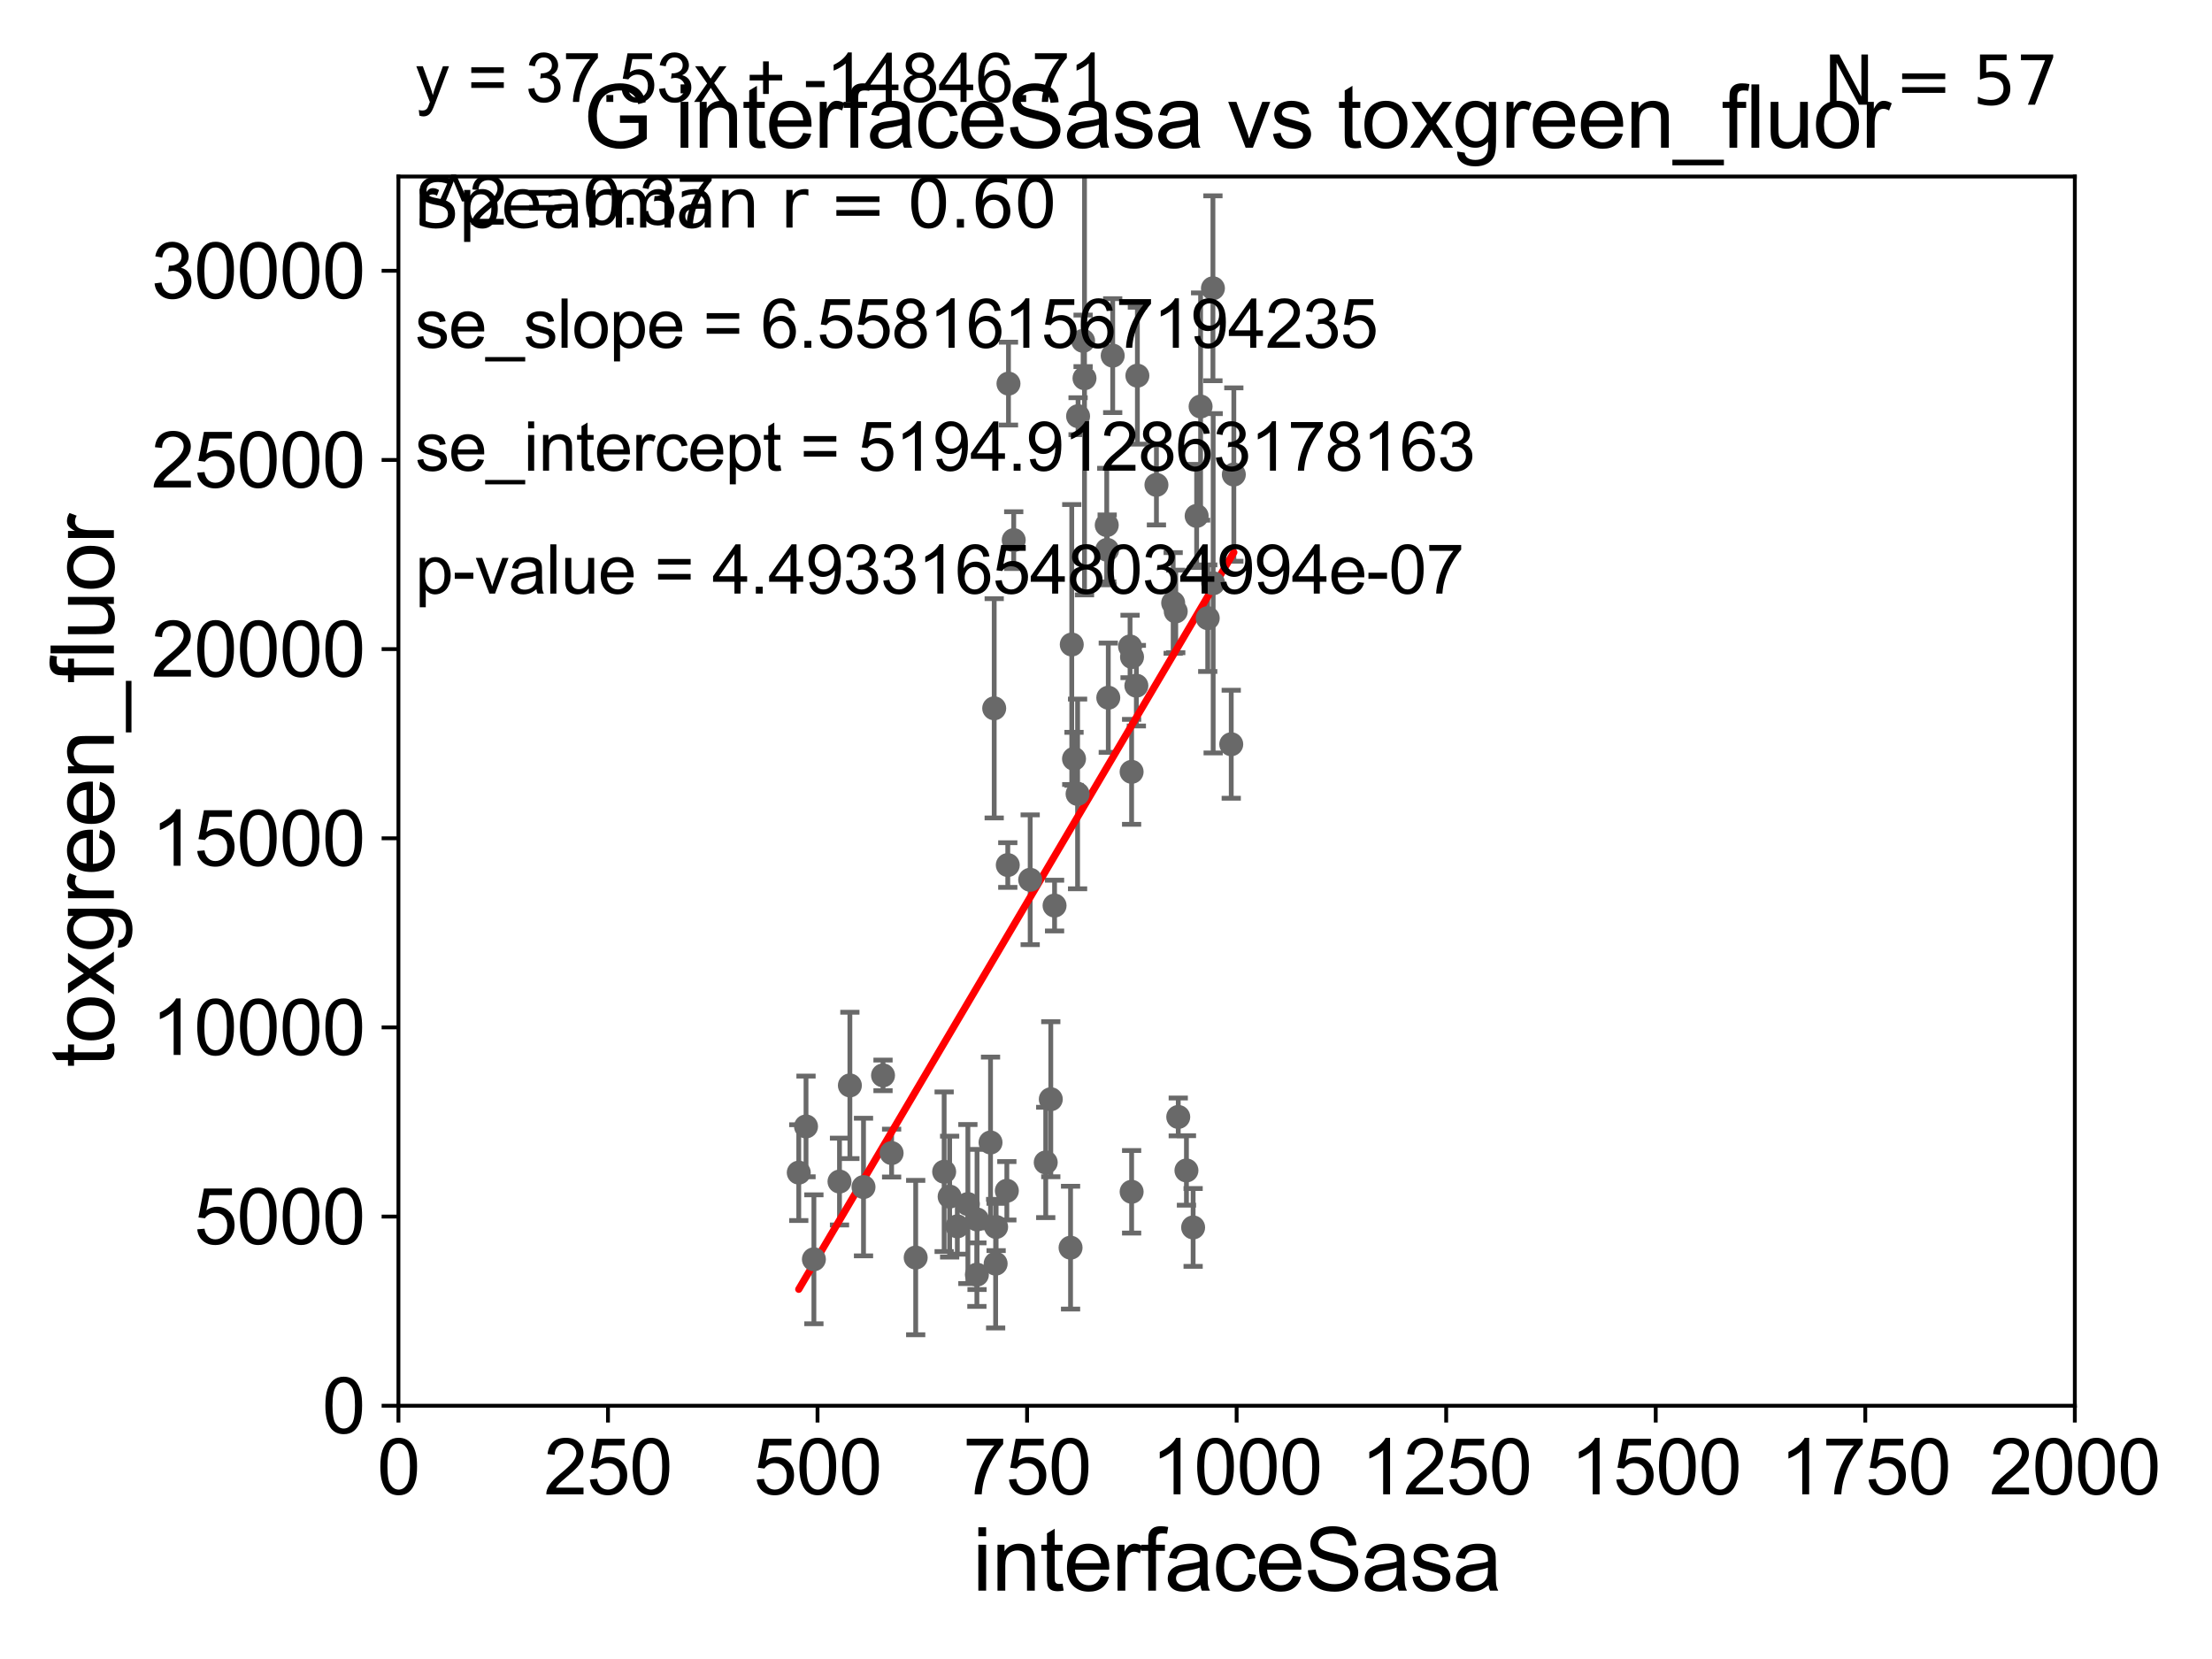 <?xml version="1.0" encoding="utf-8" standalone="no"?>
<!DOCTYPE svg PUBLIC "-//W3C//DTD SVG 1.1//EN"
  "http://www.w3.org/Graphics/SVG/1.1/DTD/svg11.dtd">
<svg xmlns:xlink="http://www.w3.org/1999/xlink" width="460.8pt" height="345.6pt" viewBox="0 0 460.8 345.6" xmlns="http://www.w3.org/2000/svg" version="1.1">
 <defs>
  <style type="text/css">*{stroke-linejoin: round; stroke-linecap: butt}</style>
 </defs>
 <g id="figure_1">
  <g id="patch_1">
   <path d="M 0 345.6 
L 460.8 345.6 
L 460.8 0 
L 0 0 
z
" style="fill: #ffffff"/>
  </g>
  <g id="axes_1">
   <g id="patch_2">
    <path d="M 83 292.84 
L 432.225 292.84 
L 432.225 36.775 
L 83 36.775 
z
" style="fill: #ffffff"/>
   </g>
   <g id="PathCollection_1">
    <defs>
     <path id="m6f792e7fe1" d="M 0 1.118 
C 0.297 1.118 0.581 1 0.791 0.791 
C 1 0.581 1.118 0.297 1.118 0 
C 1.118 -0.297 1 -0.581 0.791 -0.791 
C 0.581 -1 0.297 -1.118 0 -1.118 
C -0.297 -1.118 -0.581 -1 -0.791 -0.791 
C -1 -0.581 -1.118 -0.297 -1.118 0 
C -1.118 0.297 -1 0.581 -0.791 0.791 
C -0.581 1 -0.297 1.118 0 1.118 
z
" style="stroke: #696969"/>
    </defs>
    <g clip-path="url(#pae7e30b28f)">
     <use xlink:href="#m6f792e7fe1" x="252.725" y="121.509" style="fill: #696969; stroke: #696969"/>
     <use xlink:href="#m6f792e7fe1" x="248.55" y="255.698" style="fill: #696969; stroke: #696969"/>
     <use xlink:href="#m6f792e7fe1" x="166.398" y="244.277" style="fill: #696969; stroke: #696969"/>
     <use xlink:href="#m6f792e7fe1" x="223.017" y="259.913" style="fill: #696969; stroke: #696969"/>
     <use xlink:href="#m6f792e7fe1" x="209.744" y="248.062" style="fill: #696969; stroke: #696969"/>
     <use xlink:href="#m6f792e7fe1" x="230.645" y="114.543" style="fill: #696969; stroke: #696969"/>
     <use xlink:href="#m6f792e7fe1" x="207.41" y="263.244" style="fill: #696969; stroke: #696969"/>
     <use xlink:href="#m6f792e7fe1" x="207.511" y="255.603" style="fill: #696969; stroke: #696969"/>
     <use xlink:href="#m6f792e7fe1" x="209.94" y="180.204" style="fill: #696969; stroke: #696969"/>
     <use xlink:href="#m6f792e7fe1" x="199.43" y="255.473" style="fill: #696969; stroke: #696969"/>
     <use xlink:href="#m6f792e7fe1" x="244.393" y="125.604" style="fill: #696969; stroke: #696969"/>
     <use xlink:href="#m6f792e7fe1" x="217.845" y="242.157" style="fill: #696969; stroke: #696969"/>
     <use xlink:href="#m6f792e7fe1" x="203.504" y="265.53" style="fill: #696969; stroke: #696969"/>
     <use xlink:href="#m6f792e7fe1" x="196.685" y="244.096" style="fill: #696969; stroke: #696969"/>
     <use xlink:href="#m6f792e7fe1" x="206.346" y="238" style="fill: #696969; stroke: #696969"/>
     <use xlink:href="#m6f792e7fe1" x="183.95" y="224.022" style="fill: #696969; stroke: #696969"/>
     <use xlink:href="#m6f792e7fe1" x="203.535" y="254.037" style="fill: #696969; stroke: #696969"/>
     <use xlink:href="#m6f792e7fe1" x="185.74" y="240.209" style="fill: #696969; stroke: #696969"/>
     <use xlink:href="#m6f792e7fe1" x="197.827" y="249.277" style="fill: #696969; stroke: #696969"/>
     <use xlink:href="#m6f792e7fe1" x="201.628" y="250.824" style="fill: #696969; stroke: #696969"/>
     <use xlink:href="#m6f792e7fe1" x="190.755" y="261.975" style="fill: #696969; stroke: #696969"/>
     <use xlink:href="#m6f792e7fe1" x="167.909" y="234.659" style="fill: #696969; stroke: #696969"/>
     <use xlink:href="#m6f792e7fe1" x="169.55" y="262.332" style="fill: #696969; stroke: #696969"/>
     <use xlink:href="#m6f792e7fe1" x="174.883" y="246.141" style="fill: #696969; stroke: #696969"/>
     <use xlink:href="#m6f792e7fe1" x="177.046" y="226.114" style="fill: #696969; stroke: #696969"/>
     <use xlink:href="#m6f792e7fe1" x="179.885" y="247.285" style="fill: #696969; stroke: #696969"/>
     <use xlink:href="#m6f792e7fe1" x="245.451" y="232.681" style="fill: #696969; stroke: #696969"/>
     <use xlink:href="#m6f792e7fe1" x="247.158" y="243.825" style="fill: #696969; stroke: #696969"/>
     <use xlink:href="#m6f792e7fe1" x="235.739" y="248.27" style="fill: #696969; stroke: #696969"/>
     <use xlink:href="#m6f792e7fe1" x="210.085" y="79.913" style="fill: #696969; stroke: #696969"/>
     <use xlink:href="#m6f792e7fe1" x="257.029" y="98.854" style="fill: #696969; stroke: #696969"/>
     <use xlink:href="#m6f792e7fe1" x="252.676" y="60.054" style="fill: #696969; stroke: #696969"/>
     <use xlink:href="#m6f792e7fe1" x="249.283" y="107.477" style="fill: #696969; stroke: #696969"/>
     <use xlink:href="#m6f792e7fe1" x="256.49" y="155.039" style="fill: #696969; stroke: #696969"/>
     <use xlink:href="#m6f792e7fe1" x="235.411" y="134.669" style="fill: #696969; stroke: #696969"/>
     <use xlink:href="#m6f792e7fe1" x="214.605" y="183.272" style="fill: #696969; stroke: #696969"/>
     <use xlink:href="#m6f792e7fe1" x="240.907" y="101.009" style="fill: #696969; stroke: #696969"/>
     <use xlink:href="#m6f792e7fe1" x="223.268" y="134.265" style="fill: #696969; stroke: #696969"/>
     <use xlink:href="#m6f792e7fe1" x="219.685" y="188.648" style="fill: #696969; stroke: #696969"/>
     <use xlink:href="#m6f792e7fe1" x="250.106" y="84.686" style="fill: #696969; stroke: #696969"/>
     <use xlink:href="#m6f792e7fe1" x="230.555" y="109.389" style="fill: #696969; stroke: #696969"/>
     <use xlink:href="#m6f792e7fe1" x="236.938" y="78.259" style="fill: #696969; stroke: #696969"/>
     <use xlink:href="#m6f792e7fe1" x="235.821" y="136.865" style="fill: #696969; stroke: #696969"/>
     <use xlink:href="#m6f792e7fe1" x="225.63" y="71.003" style="fill: #696969; stroke: #696969"/>
     <use xlink:href="#m6f792e7fe1" x="244.929" y="127.368" style="fill: #696969; stroke: #696969"/>
     <use xlink:href="#m6f792e7fe1" x="251.592" y="128.779" style="fill: #696969; stroke: #696969"/>
     <use xlink:href="#m6f792e7fe1" x="211.178" y="112.516" style="fill: #696969; stroke: #696969"/>
     <use xlink:href="#m6f792e7fe1" x="231.796" y="74.086" style="fill: #696969; stroke: #696969"/>
     <use xlink:href="#m6f792e7fe1" x="225.922" y="78.794" style="fill: #696969; stroke: #696969"/>
     <use xlink:href="#m6f792e7fe1" x="224.583" y="86.698" style="fill: #696969; stroke: #696969"/>
     <use xlink:href="#m6f792e7fe1" x="224.48" y="165.387" style="fill: #696969; stroke: #696969"/>
     <use xlink:href="#m6f792e7fe1" x="223.738" y="158.076" style="fill: #696969; stroke: #696969"/>
     <use xlink:href="#m6f792e7fe1" x="218.899" y="228.989" style="fill: #696969; stroke: #696969"/>
     <use xlink:href="#m6f792e7fe1" x="236.724" y="142.84" style="fill: #696969; stroke: #696969"/>
     <use xlink:href="#m6f792e7fe1" x="207.111" y="147.554" style="fill: #696969; stroke: #696969"/>
     <use xlink:href="#m6f792e7fe1" x="235.735" y="160.788" style="fill: #696969; stroke: #696969"/>
     <use xlink:href="#m6f792e7fe1" x="230.876" y="145.346" style="fill: #696969; stroke: #696969"/>
    </g>
   </g>
   <g id="matplotlib.axis_1">
    <g id="xtick_1">
     <g id="line2d_1">
      <defs>
       <path id="m013af6ecae" d="M 0 0 
L 0 3.5 
" style="stroke: #000000; stroke-width: 0.8"/>
      </defs>
      <g>
       <use xlink:href="#m013af6ecae" x="83" y="292.84" style="stroke: #000000; stroke-width: 0.8"/>
      </g>
     </g>
     <g id="text_1">
      <!-- 0 -->
      <g transform="translate(78.551 311.293)scale(0.16 -0.16)">
       <defs>
        <path id="ArialMT-30" d="M 266 2259 
Q 266 3072 433 3567 
Q 600 4063 929 4331 
Q 1259 4600 1759 4600 
Q 2128 4600 2406 4451 
Q 2684 4303 2865 4023 
Q 3047 3744 3150 3342 
Q 3253 2941 3253 2259 
Q 3253 1453 3087 958 
Q 2922 463 2592 192 
Q 2263 -78 1759 -78 
Q 1097 -78 719 397 
Q 266 969 266 2259 
z
M 844 2259 
Q 844 1131 1108 757 
Q 1372 384 1759 384 
Q 2147 384 2411 759 
Q 2675 1134 2675 2259 
Q 2675 3391 2411 3762 
Q 2147 4134 1753 4134 
Q 1366 4134 1134 3806 
Q 844 3388 844 2259 
z
" transform="scale(0.016)"/>
       </defs>
       <use xlink:href="#ArialMT-30"/>
      </g>
     </g>
    </g>
    <g id="xtick_2">
     <g id="line2d_2">
      <g>
       <use xlink:href="#m013af6ecae" x="126.653" y="292.84" style="stroke: #000000; stroke-width: 0.8"/>
      </g>
     </g>
     <g id="text_2">
      <!-- 250 -->
      <g transform="translate(113.307 311.293)scale(0.16 -0.16)">
       <defs>
        <path id="ArialMT-32" d="M 3222 541 
L 3222 0 
L 194 0 
Q 188 203 259 391 
Q 375 700 629 1000 
Q 884 1300 1366 1694 
Q 2113 2306 2375 2664 
Q 2638 3022 2638 3341 
Q 2638 3675 2398 3904 
Q 2159 4134 1775 4134 
Q 1369 4134 1125 3890 
Q 881 3647 878 3216 
L 300 3275 
Q 359 3922 746 4261 
Q 1134 4600 1788 4600 
Q 2447 4600 2831 4234 
Q 3216 3869 3216 3328 
Q 3216 3053 3103 2787 
Q 2991 2522 2730 2228 
Q 2469 1934 1863 1422 
Q 1356 997 1212 845 
Q 1069 694 975 541 
L 3222 541 
z
" transform="scale(0.016)"/>
        <path id="ArialMT-35" d="M 266 1200 
L 856 1250 
Q 922 819 1161 601 
Q 1400 384 1738 384 
Q 2144 384 2425 690 
Q 2706 997 2706 1503 
Q 2706 1984 2436 2262 
Q 2166 2541 1728 2541 
Q 1456 2541 1237 2417 
Q 1019 2294 894 2097 
L 366 2166 
L 809 4519 
L 3088 4519 
L 3088 3981 
L 1259 3981 
L 1013 2750 
Q 1425 3038 1878 3038 
Q 2478 3038 2890 2622 
Q 3303 2206 3303 1553 
Q 3303 931 2941 478 
Q 2500 -78 1738 -78 
Q 1113 -78 717 272 
Q 322 622 266 1200 
z
" transform="scale(0.016)"/>
       </defs>
       <use xlink:href="#ArialMT-32"/>
       <use xlink:href="#ArialMT-35" x="55.615"/>
       <use xlink:href="#ArialMT-30" x="111.23"/>
      </g>
     </g>
    </g>
    <g id="xtick_3">
     <g id="line2d_3">
      <g>
       <use xlink:href="#m013af6ecae" x="170.306" y="292.84" style="stroke: #000000; stroke-width: 0.8"/>
      </g>
     </g>
     <g id="text_3">
      <!-- 500 -->
      <g transform="translate(156.96 311.293)scale(0.16 -0.16)">
       <use xlink:href="#ArialMT-35"/>
       <use xlink:href="#ArialMT-30" x="55.615"/>
       <use xlink:href="#ArialMT-30" x="111.23"/>
      </g>
     </g>
    </g>
    <g id="xtick_4">
     <g id="line2d_4">
      <g>
       <use xlink:href="#m013af6ecae" x="213.959" y="292.84" style="stroke: #000000; stroke-width: 0.8"/>
      </g>
     </g>
     <g id="text_4">
      <!-- 750 -->
      <g transform="translate(200.613 311.293)scale(0.16 -0.16)">
       <defs>
        <path id="ArialMT-37" d="M 303 3981 
L 303 4522 
L 3269 4522 
L 3269 4084 
Q 2831 3619 2401 2847 
Q 1972 2075 1738 1259 
Q 1569 684 1522 0 
L 944 0 
Q 953 541 1156 1306 
Q 1359 2072 1739 2783 
Q 2119 3494 2547 3981 
L 303 3981 
z
" transform="scale(0.016)"/>
       </defs>
       <use xlink:href="#ArialMT-37"/>
       <use xlink:href="#ArialMT-35" x="55.615"/>
       <use xlink:href="#ArialMT-30" x="111.23"/>
      </g>
     </g>
    </g>
    <g id="xtick_5">
     <g id="line2d_5">
      <g>
       <use xlink:href="#m013af6ecae" x="257.613" y="292.84" style="stroke: #000000; stroke-width: 0.8"/>
      </g>
     </g>
     <g id="text_5">
      <!-- 1000 -->
      <g transform="translate(239.817 311.293)scale(0.16 -0.16)">
       <defs>
        <path id="ArialMT-31" d="M 2384 0 
L 1822 0 
L 1822 3584 
Q 1619 3391 1289 3197 
Q 959 3003 697 2906 
L 697 3450 
Q 1169 3672 1522 3987 
Q 1875 4303 2022 4600 
L 2384 4600 
L 2384 0 
z
" transform="scale(0.016)"/>
       </defs>
       <use xlink:href="#ArialMT-31"/>
       <use xlink:href="#ArialMT-30" x="55.615"/>
       <use xlink:href="#ArialMT-30" x="111.23"/>
       <use xlink:href="#ArialMT-30" x="166.846"/>
      </g>
     </g>
    </g>
    <g id="xtick_6">
     <g id="line2d_6">
      <g>
       <use xlink:href="#m013af6ecae" x="301.266" y="292.84" style="stroke: #000000; stroke-width: 0.8"/>
      </g>
     </g>
     <g id="text_6">
      <!-- 1250 -->
      <g transform="translate(283.471 311.293)scale(0.16 -0.16)">
       <use xlink:href="#ArialMT-31"/>
       <use xlink:href="#ArialMT-32" x="55.615"/>
       <use xlink:href="#ArialMT-35" x="111.23"/>
       <use xlink:href="#ArialMT-30" x="166.846"/>
      </g>
     </g>
    </g>
    <g id="xtick_7">
     <g id="line2d_7">
      <g>
       <use xlink:href="#m013af6ecae" x="344.919" y="292.84" style="stroke: #000000; stroke-width: 0.8"/>
      </g>
     </g>
     <g id="text_7">
      <!-- 1500 -->
      <g transform="translate(327.124 311.293)scale(0.16 -0.16)">
       <use xlink:href="#ArialMT-31"/>
       <use xlink:href="#ArialMT-35" x="55.615"/>
       <use xlink:href="#ArialMT-30" x="111.23"/>
       <use xlink:href="#ArialMT-30" x="166.846"/>
      </g>
     </g>
    </g>
    <g id="xtick_8">
     <g id="line2d_8">
      <g>
       <use xlink:href="#m013af6ecae" x="388.572" y="292.84" style="stroke: #000000; stroke-width: 0.8"/>
      </g>
     </g>
     <g id="text_8">
      <!-- 1750 -->
      <g transform="translate(370.777 311.293)scale(0.16 -0.16)">
       <use xlink:href="#ArialMT-31"/>
       <use xlink:href="#ArialMT-37" x="55.615"/>
       <use xlink:href="#ArialMT-35" x="111.23"/>
       <use xlink:href="#ArialMT-30" x="166.846"/>
      </g>
     </g>
    </g>
    <g id="xtick_9">
     <g id="line2d_9">
      <g>
       <use xlink:href="#m013af6ecae" x="432.225" y="292.84" style="stroke: #000000; stroke-width: 0.8"/>
      </g>
     </g>
     <g id="text_9">
      <!-- 2000 -->
      <g transform="translate(414.43 311.293)scale(0.16 -0.16)">
       <use xlink:href="#ArialMT-32"/>
       <use xlink:href="#ArialMT-30" x="55.615"/>
       <use xlink:href="#ArialMT-30" x="111.23"/>
       <use xlink:href="#ArialMT-30" x="166.846"/>
      </g>
     </g>
    </g>
    <g id="text_10">
     <!-- interfaceSasa -->
     <g transform="translate(202.583 331.357)scale(0.18 -0.18)">
      <defs>
       <path id="ArialMT-69" d="M 425 3934 
L 425 4581 
L 988 4581 
L 988 3934 
L 425 3934 
z
M 425 0 
L 425 3319 
L 988 3319 
L 988 0 
L 425 0 
z
" transform="scale(0.016)"/>
       <path id="ArialMT-6e" d="M 422 0 
L 422 3319 
L 928 3319 
L 928 2847 
Q 1294 3394 1984 3394 
Q 2284 3394 2536 3286 
Q 2788 3178 2913 3003 
Q 3038 2828 3088 2588 
Q 3119 2431 3119 2041 
L 3119 0 
L 2556 0 
L 2556 2019 
Q 2556 2363 2490 2533 
Q 2425 2703 2258 2804 
Q 2091 2906 1866 2906 
Q 1506 2906 1245 2678 
Q 984 2450 984 1813 
L 984 0 
L 422 0 
z
" transform="scale(0.016)"/>
       <path id="ArialMT-74" d="M 1650 503 
L 1731 6 
Q 1494 -44 1306 -44 
Q 1000 -44 831 53 
Q 663 150 594 308 
Q 525 466 525 972 
L 525 2881 
L 113 2881 
L 113 3319 
L 525 3319 
L 525 4141 
L 1084 4478 
L 1084 3319 
L 1650 3319 
L 1650 2881 
L 1084 2881 
L 1084 941 
Q 1084 700 1114 631 
Q 1144 563 1211 522 
Q 1278 481 1403 481 
Q 1497 481 1650 503 
z
" transform="scale(0.016)"/>
       <path id="ArialMT-65" d="M 2694 1069 
L 3275 997 
Q 3138 488 2766 206 
Q 2394 -75 1816 -75 
Q 1088 -75 661 373 
Q 234 822 234 1631 
Q 234 2469 665 2931 
Q 1097 3394 1784 3394 
Q 2450 3394 2872 2941 
Q 3294 2488 3294 1666 
Q 3294 1616 3291 1516 
L 816 1516 
Q 847 969 1125 678 
Q 1403 388 1819 388 
Q 2128 388 2347 550 
Q 2566 713 2694 1069 
z
M 847 1978 
L 2700 1978 
Q 2663 2397 2488 2606 
Q 2219 2931 1791 2931 
Q 1403 2931 1139 2672 
Q 875 2413 847 1978 
z
" transform="scale(0.016)"/>
       <path id="ArialMT-72" d="M 416 0 
L 416 3319 
L 922 3319 
L 922 2816 
Q 1116 3169 1280 3281 
Q 1444 3394 1641 3394 
Q 1925 3394 2219 3213 
L 2025 2691 
Q 1819 2813 1613 2813 
Q 1428 2813 1281 2702 
Q 1134 2591 1072 2394 
Q 978 2094 978 1738 
L 978 0 
L 416 0 
z
" transform="scale(0.016)"/>
       <path id="ArialMT-66" d="M 556 0 
L 556 2881 
L 59 2881 
L 59 3319 
L 556 3319 
L 556 3672 
Q 556 4006 616 4169 
Q 697 4388 901 4523 
Q 1106 4659 1475 4659 
Q 1713 4659 2000 4603 
L 1916 4113 
Q 1741 4144 1584 4144 
Q 1328 4144 1222 4034 
Q 1116 3925 1116 3625 
L 1116 3319 
L 1763 3319 
L 1763 2881 
L 1116 2881 
L 1116 0 
L 556 0 
z
" transform="scale(0.016)"/>
       <path id="ArialMT-61" d="M 2588 409 
Q 2275 144 1986 34 
Q 1697 -75 1366 -75 
Q 819 -75 525 192 
Q 231 459 231 875 
Q 231 1119 342 1320 
Q 453 1522 633 1644 
Q 813 1766 1038 1828 
Q 1203 1872 1538 1913 
Q 2219 1994 2541 2106 
Q 2544 2222 2544 2253 
Q 2544 2597 2384 2738 
Q 2169 2928 1744 2928 
Q 1347 2928 1158 2789 
Q 969 2650 878 2297 
L 328 2372 
Q 403 2725 575 2942 
Q 747 3159 1072 3276 
Q 1397 3394 1825 3394 
Q 2250 3394 2515 3294 
Q 2781 3194 2906 3042 
Q 3031 2891 3081 2659 
Q 3109 2516 3109 2141 
L 3109 1391 
Q 3109 606 3145 398 
Q 3181 191 3288 0 
L 2700 0 
Q 2613 175 2588 409 
z
M 2541 1666 
Q 2234 1541 1622 1453 
Q 1275 1403 1131 1340 
Q 988 1278 909 1158 
Q 831 1038 831 891 
Q 831 666 1001 516 
Q 1172 366 1500 366 
Q 1825 366 2078 508 
Q 2331 650 2450 897 
Q 2541 1088 2541 1459 
L 2541 1666 
z
" transform="scale(0.016)"/>
       <path id="ArialMT-63" d="M 2588 1216 
L 3141 1144 
Q 3050 572 2676 248 
Q 2303 -75 1759 -75 
Q 1078 -75 664 370 
Q 250 816 250 1647 
Q 250 2184 428 2587 
Q 606 2991 970 3192 
Q 1334 3394 1763 3394 
Q 2303 3394 2647 3120 
Q 2991 2847 3088 2344 
L 2541 2259 
Q 2463 2594 2264 2762 
Q 2066 2931 1784 2931 
Q 1359 2931 1093 2626 
Q 828 2322 828 1663 
Q 828 994 1084 691 
Q 1341 388 1753 388 
Q 2084 388 2306 591 
Q 2528 794 2588 1216 
z
" transform="scale(0.016)"/>
       <path id="ArialMT-53" d="M 288 1472 
L 859 1522 
Q 900 1178 1048 958 
Q 1197 738 1509 602 
Q 1822 466 2213 466 
Q 2559 466 2825 569 
Q 3091 672 3220 851 
Q 3350 1031 3350 1244 
Q 3350 1459 3225 1620 
Q 3100 1781 2813 1891 
Q 2628 1963 1997 2114 
Q 1366 2266 1113 2400 
Q 784 2572 623 2826 
Q 463 3081 463 3397 
Q 463 3744 659 4045 
Q 856 4347 1234 4503 
Q 1613 4659 2075 4659 
Q 2584 4659 2973 4495 
Q 3363 4331 3572 4012 
Q 3781 3694 3797 3291 
L 3216 3247 
Q 3169 3681 2898 3903 
Q 2628 4125 2100 4125 
Q 1550 4125 1298 3923 
Q 1047 3722 1047 3438 
Q 1047 3191 1225 3031 
Q 1400 2872 2139 2705 
Q 2878 2538 3153 2413 
Q 3553 2228 3743 1945 
Q 3934 1663 3934 1294 
Q 3934 928 3725 604 
Q 3516 281 3123 101 
Q 2731 -78 2241 -78 
Q 1619 -78 1198 103 
Q 778 284 539 648 
Q 300 1013 288 1472 
z
" transform="scale(0.016)"/>
       <path id="ArialMT-73" d="M 197 991 
L 753 1078 
Q 800 744 1014 566 
Q 1228 388 1613 388 
Q 2000 388 2187 545 
Q 2375 703 2375 916 
Q 2375 1106 2209 1216 
Q 2094 1291 1634 1406 
Q 1016 1563 777 1677 
Q 538 1791 414 1992 
Q 291 2194 291 2438 
Q 291 2659 392 2848 
Q 494 3038 669 3163 
Q 800 3259 1026 3326 
Q 1253 3394 1513 3394 
Q 1903 3394 2198 3281 
Q 2494 3169 2634 2976 
Q 2775 2784 2828 2463 
L 2278 2388 
Q 2241 2644 2061 2787 
Q 1881 2931 1553 2931 
Q 1166 2931 1000 2803 
Q 834 2675 834 2503 
Q 834 2394 903 2306 
Q 972 2216 1119 2156 
Q 1203 2125 1616 2013 
Q 2213 1853 2448 1751 
Q 2684 1650 2818 1456 
Q 2953 1263 2953 975 
Q 2953 694 2789 445 
Q 2625 197 2315 61 
Q 2006 -75 1616 -75 
Q 969 -75 630 194 
Q 291 463 197 991 
z
" transform="scale(0.016)"/>
      </defs>
      <use xlink:href="#ArialMT-69"/>
      <use xlink:href="#ArialMT-6e" x="22.217"/>
      <use xlink:href="#ArialMT-74" x="77.832"/>
      <use xlink:href="#ArialMT-65" x="105.615"/>
      <use xlink:href="#ArialMT-72" x="161.23"/>
      <use xlink:href="#ArialMT-66" x="194.531"/>
      <use xlink:href="#ArialMT-61" x="222.314"/>
      <use xlink:href="#ArialMT-63" x="277.93"/>
      <use xlink:href="#ArialMT-65" x="327.93"/>
      <use xlink:href="#ArialMT-53" x="383.545"/>
      <use xlink:href="#ArialMT-61" x="450.244"/>
      <use xlink:href="#ArialMT-73" x="505.859"/>
      <use xlink:href="#ArialMT-61" x="555.859"/>
     </g>
    </g>
   </g>
   <g id="matplotlib.axis_2">
    <g id="ytick_1">
     <g id="line2d_10">
      <defs>
       <path id="m8ecaa0b03a" d="M 0 0 
L -3.5 0 
" style="stroke: #000000; stroke-width: 0.8"/>
      </defs>
      <g>
       <use xlink:href="#m8ecaa0b03a" x="83" y="292.84" style="stroke: #000000; stroke-width: 0.8"/>
      </g>
     </g>
     <g id="text_11">
      <!-- 0 -->
      <g transform="translate(67.103 298.566)scale(0.16 -0.16)">
       <use xlink:href="#ArialMT-30"/>
      </g>
     </g>
    </g>
    <g id="ytick_2">
     <g id="line2d_11">
      <g>
       <use xlink:href="#m8ecaa0b03a" x="83" y="253.435" style="stroke: #000000; stroke-width: 0.8"/>
      </g>
     </g>
     <g id="text_12">
      <!-- 5000 -->
      <g transform="translate(40.41 259.162)scale(0.16 -0.16)">
       <use xlink:href="#ArialMT-35"/>
       <use xlink:href="#ArialMT-30" x="55.615"/>
       <use xlink:href="#ArialMT-30" x="111.23"/>
       <use xlink:href="#ArialMT-30" x="166.846"/>
      </g>
     </g>
    </g>
    <g id="ytick_3">
     <g id="line2d_12">
      <g>
       <use xlink:href="#m8ecaa0b03a" x="83" y="214.031" style="stroke: #000000; stroke-width: 0.8"/>
      </g>
     </g>
     <g id="text_13">
      <!-- 10000 -->
      <g transform="translate(31.512 219.757)scale(0.16 -0.16)">
       <use xlink:href="#ArialMT-31"/>
       <use xlink:href="#ArialMT-30" x="55.615"/>
       <use xlink:href="#ArialMT-30" x="111.23"/>
       <use xlink:href="#ArialMT-30" x="166.846"/>
       <use xlink:href="#ArialMT-30" x="222.461"/>
      </g>
     </g>
    </g>
    <g id="ytick_4">
     <g id="line2d_13">
      <g>
       <use xlink:href="#m8ecaa0b03a" x="83" y="174.626" style="stroke: #000000; stroke-width: 0.8"/>
      </g>
     </g>
     <g id="text_14">
      <!-- 15000 -->
      <g transform="translate(31.512 180.352)scale(0.16 -0.16)">
       <use xlink:href="#ArialMT-31"/>
       <use xlink:href="#ArialMT-35" x="55.615"/>
       <use xlink:href="#ArialMT-30" x="111.23"/>
       <use xlink:href="#ArialMT-30" x="166.846"/>
       <use xlink:href="#ArialMT-30" x="222.461"/>
      </g>
     </g>
    </g>
    <g id="ytick_5">
     <g id="line2d_14">
      <g>
       <use xlink:href="#m8ecaa0b03a" x="83" y="135.221" style="stroke: #000000; stroke-width: 0.8"/>
      </g>
     </g>
     <g id="text_15">
      <!-- 20000 -->
      <g transform="translate(31.512 140.948)scale(0.16 -0.16)">
       <use xlink:href="#ArialMT-32"/>
       <use xlink:href="#ArialMT-30" x="55.615"/>
       <use xlink:href="#ArialMT-30" x="111.23"/>
       <use xlink:href="#ArialMT-30" x="166.846"/>
       <use xlink:href="#ArialMT-30" x="222.461"/>
      </g>
     </g>
    </g>
    <g id="ytick_6">
     <g id="line2d_15">
      <g>
       <use xlink:href="#m8ecaa0b03a" x="83" y="95.817" style="stroke: #000000; stroke-width: 0.8"/>
      </g>
     </g>
     <g id="text_16">
      <!-- 25000 -->
      <g transform="translate(31.512 101.543)scale(0.16 -0.16)">
       <use xlink:href="#ArialMT-32"/>
       <use xlink:href="#ArialMT-35" x="55.615"/>
       <use xlink:href="#ArialMT-30" x="111.23"/>
       <use xlink:href="#ArialMT-30" x="166.846"/>
       <use xlink:href="#ArialMT-30" x="222.461"/>
      </g>
     </g>
    </g>
    <g id="ytick_7">
     <g id="line2d_16">
      <g>
       <use xlink:href="#m8ecaa0b03a" x="83" y="56.412" style="stroke: #000000; stroke-width: 0.8"/>
      </g>
     </g>
     <g id="text_17">
      <!-- 30000 -->
      <g transform="translate(31.512 62.138)scale(0.16 -0.16)">
       <defs>
        <path id="ArialMT-33" d="M 269 1209 
L 831 1284 
Q 928 806 1161 595 
Q 1394 384 1728 384 
Q 2125 384 2398 659 
Q 2672 934 2672 1341 
Q 2672 1728 2419 1979 
Q 2166 2231 1775 2231 
Q 1616 2231 1378 2169 
L 1441 2663 
Q 1497 2656 1531 2656 
Q 1891 2656 2178 2843 
Q 2466 3031 2466 3422 
Q 2466 3731 2256 3934 
Q 2047 4138 1716 4138 
Q 1388 4138 1169 3931 
Q 950 3725 888 3313 
L 325 3413 
Q 428 3978 793 4289 
Q 1159 4600 1703 4600 
Q 2078 4600 2393 4439 
Q 2709 4278 2876 4000 
Q 3044 3722 3044 3409 
Q 3044 3113 2884 2869 
Q 2725 2625 2413 2481 
Q 2819 2388 3044 2092 
Q 3269 1797 3269 1353 
Q 3269 753 2831 336 
Q 2394 -81 1725 -81 
Q 1122 -81 723 278 
Q 325 638 269 1209 
z
" transform="scale(0.016)"/>
       </defs>
       <use xlink:href="#ArialMT-33"/>
       <use xlink:href="#ArialMT-30" x="55.615"/>
       <use xlink:href="#ArialMT-30" x="111.23"/>
       <use xlink:href="#ArialMT-30" x="166.846"/>
       <use xlink:href="#ArialMT-30" x="222.461"/>
      </g>
     </g>
    </g>
    <g id="text_18">
     <!-- toxgreen_fluor -->
     <g transform="translate(23.724 222.34)rotate(-90)scale(0.18 -0.18)">
      <defs>
       <path id="ArialMT-6f" d="M 213 1659 
Q 213 2581 725 3025 
Q 1153 3394 1769 3394 
Q 2453 3394 2887 2945 
Q 3322 2497 3322 1706 
Q 3322 1066 3130 698 
Q 2938 331 2570 128 
Q 2203 -75 1769 -75 
Q 1072 -75 642 372 
Q 213 819 213 1659 
z
M 791 1659 
Q 791 1022 1069 705 
Q 1347 388 1769 388 
Q 2188 388 2466 706 
Q 2744 1025 2744 1678 
Q 2744 2294 2464 2611 
Q 2184 2928 1769 2928 
Q 1347 2928 1069 2612 
Q 791 2297 791 1659 
z
" transform="scale(0.016)"/>
       <path id="ArialMT-78" d="M 47 0 
L 1259 1725 
L 138 3319 
L 841 3319 
L 1350 2541 
Q 1494 2319 1581 2169 
Q 1719 2375 1834 2534 
L 2394 3319 
L 3066 3319 
L 1919 1756 
L 3153 0 
L 2463 0 
L 1781 1031 
L 1600 1309 
L 728 0 
L 47 0 
z
" transform="scale(0.016)"/>
       <path id="ArialMT-67" d="M 319 -275 
L 866 -356 
Q 900 -609 1056 -725 
Q 1266 -881 1628 -881 
Q 2019 -881 2231 -725 
Q 2444 -569 2519 -288 
Q 2563 -116 2559 434 
Q 2191 0 1641 0 
Q 956 0 581 494 
Q 206 988 206 1678 
Q 206 2153 378 2554 
Q 550 2956 876 3175 
Q 1203 3394 1644 3394 
Q 2231 3394 2613 2919 
L 2613 3319 
L 3131 3319 
L 3131 450 
Q 3131 -325 2973 -648 
Q 2816 -972 2473 -1159 
Q 2131 -1347 1631 -1347 
Q 1038 -1347 672 -1080 
Q 306 -813 319 -275 
z
M 784 1719 
Q 784 1066 1043 766 
Q 1303 466 1694 466 
Q 2081 466 2343 764 
Q 2606 1063 2606 1700 
Q 2606 2309 2336 2618 
Q 2066 2928 1684 2928 
Q 1309 2928 1046 2623 
Q 784 2319 784 1719 
z
" transform="scale(0.016)"/>
       <path id="ArialMT-5f" d="M -97 -1272 
L -97 -866 
L 3631 -866 
L 3631 -1272 
L -97 -1272 
z
" transform="scale(0.016)"/>
       <path id="ArialMT-6c" d="M 409 0 
L 409 4581 
L 972 4581 
L 972 0 
L 409 0 
z
" transform="scale(0.016)"/>
       <path id="ArialMT-75" d="M 2597 0 
L 2597 488 
Q 2209 -75 1544 -75 
Q 1250 -75 995 37 
Q 741 150 617 320 
Q 494 491 444 738 
Q 409 903 409 1263 
L 409 3319 
L 972 3319 
L 972 1478 
Q 972 1038 1006 884 
Q 1059 663 1231 536 
Q 1403 409 1656 409 
Q 1909 409 2131 539 
Q 2353 669 2445 892 
Q 2538 1116 2538 1541 
L 2538 3319 
L 3100 3319 
L 3100 0 
L 2597 0 
z
" transform="scale(0.016)"/>
      </defs>
      <use xlink:href="#ArialMT-74"/>
      <use xlink:href="#ArialMT-6f" x="27.783"/>
      <use xlink:href="#ArialMT-78" x="83.398"/>
      <use xlink:href="#ArialMT-67" x="133.398"/>
      <use xlink:href="#ArialMT-72" x="189.014"/>
      <use xlink:href="#ArialMT-65" x="222.314"/>
      <use xlink:href="#ArialMT-65" x="277.93"/>
      <use xlink:href="#ArialMT-6e" x="333.545"/>
      <use xlink:href="#ArialMT-5f" x="389.16"/>
      <use xlink:href="#ArialMT-66" x="444.775"/>
      <use xlink:href="#ArialMT-6c" x="472.559"/>
      <use xlink:href="#ArialMT-75" x="494.775"/>
      <use xlink:href="#ArialMT-6f" x="550.391"/>
      <use xlink:href="#ArialMT-72" x="606.006"/>
     </g>
    </g>
   </g>
   <g id="LineCollection_1">
    <path d="M 252.725 156.853 
L 252.725 86.165 
" clip-path="url(#pae7e30b28f)" style="fill: none; stroke: #696969"/>
    <path d="M 248.55 263.806 
L 248.55 247.59 
" clip-path="url(#pae7e30b28f)" style="fill: none; stroke: #696969"/>
    <path d="M 166.398 254.255 
L 166.398 234.299 
" clip-path="url(#pae7e30b28f)" style="fill: none; stroke: #696969"/>
    <path d="M 223.017 272.705 
L 223.017 247.12 
" clip-path="url(#pae7e30b28f)" style="fill: none; stroke: #696969"/>
    <path d="M 209.744 254.149 
L 209.744 241.976 
" clip-path="url(#pae7e30b28f)" style="fill: none; stroke: #696969"/>
    <path d="M 230.645 121.822 
L 230.645 107.264 
" clip-path="url(#pae7e30b28f)" style="fill: none; stroke: #696969"/>
    <path d="M 207.41 276.639 
L 207.41 249.848 
" clip-path="url(#pae7e30b28f)" style="fill: none; stroke: #696969"/>
    <path d="M 207.511 260.527 
L 207.511 250.679 
" clip-path="url(#pae7e30b28f)" style="fill: none; stroke: #696969"/>
    <path d="M 209.94 184.856 
L 209.94 175.551 
" clip-path="url(#pae7e30b28f)" style="fill: none; stroke: #696969"/>
    <path d="M 199.43 261.269 
L 199.43 249.676 
" clip-path="url(#pae7e30b28f)" style="fill: none; stroke: #696969"/>
    <path d="M 244.393 136.09 
L 244.393 115.117 
" clip-path="url(#pae7e30b28f)" style="fill: none; stroke: #696969"/>
    <path d="M 217.845 253.647 
L 217.845 230.666 
" clip-path="url(#pae7e30b28f)" style="fill: none; stroke: #696969"/>
    <path d="M 203.504 272.148 
L 203.504 258.911 
" clip-path="url(#pae7e30b28f)" style="fill: none; stroke: #696969"/>
    <path d="M 196.685 260.72 
L 196.685 227.471 
" clip-path="url(#pae7e30b28f)" style="fill: none; stroke: #696969"/>
    <path d="M 206.346 255.789 
L 206.346 220.212 
" clip-path="url(#pae7e30b28f)" style="fill: none; stroke: #696969"/>
    <path d="M 183.95 227.21 
L 183.95 220.833 
" clip-path="url(#pae7e30b28f)" style="fill: none; stroke: #696969"/>
    <path d="M 203.535 268.638 
L 203.535 239.436 
" clip-path="url(#pae7e30b28f)" style="fill: none; stroke: #696969"/>
    <path d="M 185.74 245.196 
L 185.74 235.223 
" clip-path="url(#pae7e30b28f)" style="fill: none; stroke: #696969"/>
    <path d="M 197.827 261.868 
L 197.827 236.686 
" clip-path="url(#pae7e30b28f)" style="fill: none; stroke: #696969"/>
    <path d="M 201.628 267.388 
L 201.628 234.26 
" clip-path="url(#pae7e30b28f)" style="fill: none; stroke: #696969"/>
    <path d="M 190.755 278.053 
L 190.755 245.896 
" clip-path="url(#pae7e30b28f)" style="fill: none; stroke: #696969"/>
    <path d="M 167.909 245.147 
L 167.909 224.171 
" clip-path="url(#pae7e30b28f)" style="fill: none; stroke: #696969"/>
    <path d="M 169.55 275.758 
L 169.55 248.906 
" clip-path="url(#pae7e30b28f)" style="fill: none; stroke: #696969"/>
    <path d="M 174.883 255.187 
L 174.883 237.096 
" clip-path="url(#pae7e30b28f)" style="fill: none; stroke: #696969"/>
    <path d="M 177.046 241.355 
L 177.046 210.872 
" clip-path="url(#pae7e30b28f)" style="fill: none; stroke: #696969"/>
    <path d="M 179.885 261.621 
L 179.885 232.949 
" clip-path="url(#pae7e30b28f)" style="fill: none; stroke: #696969"/>
    <path d="M 245.451 236.627 
L 245.451 228.734 
" clip-path="url(#pae7e30b28f)" style="fill: none; stroke: #696969"/>
    <path d="M 247.158 251.06 
L 247.158 236.589 
" clip-path="url(#pae7e30b28f)" style="fill: none; stroke: #696969"/>
    <path d="M 235.739 256.868 
L 235.739 239.671 
" clip-path="url(#pae7e30b28f)" style="fill: none; stroke: #696969"/>
    <path d="M 210.085 88.543 
L 210.085 71.283 
" clip-path="url(#pae7e30b28f)" style="fill: none; stroke: #696969"/>
    <path d="M 257.029 116.912 
L 257.029 80.797 
" clip-path="url(#pae7e30b28f)" style="fill: none; stroke: #696969"/>
    <path d="M 252.676 79.311 
L 252.676 40.796 
" clip-path="url(#pae7e30b28f)" style="fill: none; stroke: #696969"/>
    <path d="M 249.283 118.22 
L 249.283 96.734 
" clip-path="url(#pae7e30b28f)" style="fill: none; stroke: #696969"/>
    <path d="M 256.49 166.291 
L 256.49 143.787 
" clip-path="url(#pae7e30b28f)" style="fill: none; stroke: #696969"/>
    <path d="M 235.411 141.174 
L 235.411 128.164 
" clip-path="url(#pae7e30b28f)" style="fill: none; stroke: #696969"/>
    <path d="M 214.605 196.787 
L 214.605 169.756 
" clip-path="url(#pae7e30b28f)" style="fill: none; stroke: #696969"/>
    <path d="M 240.907 109.352 
L 240.907 92.666 
" clip-path="url(#pae7e30b28f)" style="fill: none; stroke: #696969"/>
    <path d="M 223.268 163.427 
L 223.268 105.104 
" clip-path="url(#pae7e30b28f)" style="fill: none; stroke: #696969"/>
    <path d="M 219.685 193.934 
L 219.685 183.362 
" clip-path="url(#pae7e30b28f)" style="fill: none; stroke: #696969"/>
    <path d="M 250.106 108.359 
L 250.106 61.014 
" clip-path="url(#pae7e30b28f)" style="fill: none; stroke: #696969"/>
    <path d="M 230.555 121.222 
L 230.555 97.555 
" clip-path="url(#pae7e30b28f)" style="fill: none; stroke: #696969"/>
    <path d="M 236.938 92.522 
L 236.938 63.995 
" clip-path="url(#pae7e30b28f)" style="fill: none; stroke: #696969"/>
    <path d="M 235.821 137.403 
L 235.821 136.327 
" clip-path="url(#pae7e30b28f)" style="fill: none; stroke: #696969"/>
    <path d="M 225.63 76.37 
L 225.63 65.636 
" clip-path="url(#pae7e30b28f)" style="fill: none; stroke: #696969"/>
    <path d="M 244.929 135.966 
L 244.929 118.769 
" clip-path="url(#pae7e30b28f)" style="fill: none; stroke: #696969"/>
    <path d="M 251.592 139.882 
L 251.592 117.676 
" clip-path="url(#pae7e30b28f)" style="fill: none; stroke: #696969"/>
    <path d="M 211.178 118.43 
L 211.178 106.603 
" clip-path="url(#pae7e30b28f)" style="fill: none; stroke: #696969"/>
    <path d="M 231.796 85.949 
L 231.796 62.223 
" clip-path="url(#pae7e30b28f)" style="fill: none; stroke: #696969"/>
    <path d="M 225.922 123.929 
L 225.922 33.658 
" clip-path="url(#pae7e30b28f)" style="fill: none; stroke: #696969"/>
    <path d="M 224.583 90.541 
L 224.583 82.854 
" clip-path="url(#pae7e30b28f)" style="fill: none; stroke: #696969"/>
    <path d="M 224.48 185.147 
L 224.48 145.627 
" clip-path="url(#pae7e30b28f)" style="fill: none; stroke: #696969"/>
    <path d="M 223.738 163.596 
L 223.738 152.555 
" clip-path="url(#pae7e30b28f)" style="fill: none; stroke: #696969"/>
    <path d="M 218.899 245.137 
L 218.899 212.84 
" clip-path="url(#pae7e30b28f)" style="fill: none; stroke: #696969"/>
    <path d="M 236.724 151.238 
L 236.724 134.442 
" clip-path="url(#pae7e30b28f)" style="fill: none; stroke: #696969"/>
    <path d="M 207.111 170.389 
L 207.111 124.719 
" clip-path="url(#pae7e30b28f)" style="fill: none; stroke: #696969"/>
    <path d="M 235.735 171.716 
L 235.735 149.86 
" clip-path="url(#pae7e30b28f)" style="fill: none; stroke: #696969"/>
    <path d="M 230.876 156.728 
L 230.876 133.963 
" clip-path="url(#pae7e30b28f)" style="fill: none; stroke: #696969"/>
   </g>
   <g id="line2d_17">
    <defs>
     <path id="m8d507b92b9" d="M 2 0 
L -2 -0 
" style="stroke: #696969"/>
    </defs>
    <g clip-path="url(#pae7e30b28f)">
     <use xlink:href="#m8d507b92b9" x="252.725" y="156.853" style="fill: #696969; stroke: #696969"/>
     <use xlink:href="#m8d507b92b9" x="248.55" y="263.806" style="fill: #696969; stroke: #696969"/>
     <use xlink:href="#m8d507b92b9" x="166.398" y="254.255" style="fill: #696969; stroke: #696969"/>
     <use xlink:href="#m8d507b92b9" x="223.017" y="272.705" style="fill: #696969; stroke: #696969"/>
     <use xlink:href="#m8d507b92b9" x="209.744" y="254.149" style="fill: #696969; stroke: #696969"/>
     <use xlink:href="#m8d507b92b9" x="230.645" y="121.822" style="fill: #696969; stroke: #696969"/>
     <use xlink:href="#m8d507b92b9" x="207.41" y="276.639" style="fill: #696969; stroke: #696969"/>
     <use xlink:href="#m8d507b92b9" x="207.511" y="260.527" style="fill: #696969; stroke: #696969"/>
     <use xlink:href="#m8d507b92b9" x="209.94" y="184.856" style="fill: #696969; stroke: #696969"/>
     <use xlink:href="#m8d507b92b9" x="199.43" y="261.269" style="fill: #696969; stroke: #696969"/>
     <use xlink:href="#m8d507b92b9" x="244.393" y="136.09" style="fill: #696969; stroke: #696969"/>
     <use xlink:href="#m8d507b92b9" x="217.845" y="253.647" style="fill: #696969; stroke: #696969"/>
     <use xlink:href="#m8d507b92b9" x="203.504" y="272.148" style="fill: #696969; stroke: #696969"/>
     <use xlink:href="#m8d507b92b9" x="196.685" y="260.72" style="fill: #696969; stroke: #696969"/>
     <use xlink:href="#m8d507b92b9" x="206.346" y="255.789" style="fill: #696969; stroke: #696969"/>
     <use xlink:href="#m8d507b92b9" x="183.95" y="227.21" style="fill: #696969; stroke: #696969"/>
     <use xlink:href="#m8d507b92b9" x="203.535" y="268.638" style="fill: #696969; stroke: #696969"/>
     <use xlink:href="#m8d507b92b9" x="185.74" y="245.196" style="fill: #696969; stroke: #696969"/>
     <use xlink:href="#m8d507b92b9" x="197.827" y="261.868" style="fill: #696969; stroke: #696969"/>
     <use xlink:href="#m8d507b92b9" x="201.628" y="267.388" style="fill: #696969; stroke: #696969"/>
     <use xlink:href="#m8d507b92b9" x="190.755" y="278.053" style="fill: #696969; stroke: #696969"/>
     <use xlink:href="#m8d507b92b9" x="167.909" y="245.147" style="fill: #696969; stroke: #696969"/>
     <use xlink:href="#m8d507b92b9" x="169.55" y="275.758" style="fill: #696969; stroke: #696969"/>
     <use xlink:href="#m8d507b92b9" x="174.883" y="255.187" style="fill: #696969; stroke: #696969"/>
     <use xlink:href="#m8d507b92b9" x="177.046" y="241.355" style="fill: #696969; stroke: #696969"/>
     <use xlink:href="#m8d507b92b9" x="179.885" y="261.621" style="fill: #696969; stroke: #696969"/>
     <use xlink:href="#m8d507b92b9" x="245.451" y="236.627" style="fill: #696969; stroke: #696969"/>
     <use xlink:href="#m8d507b92b9" x="247.158" y="251.06" style="fill: #696969; stroke: #696969"/>
     <use xlink:href="#m8d507b92b9" x="235.739" y="256.868" style="fill: #696969; stroke: #696969"/>
     <use xlink:href="#m8d507b92b9" x="210.085" y="88.543" style="fill: #696969; stroke: #696969"/>
     <use xlink:href="#m8d507b92b9" x="257.029" y="116.912" style="fill: #696969; stroke: #696969"/>
     <use xlink:href="#m8d507b92b9" x="252.676" y="79.311" style="fill: #696969; stroke: #696969"/>
     <use xlink:href="#m8d507b92b9" x="249.283" y="118.22" style="fill: #696969; stroke: #696969"/>
     <use xlink:href="#m8d507b92b9" x="256.49" y="166.291" style="fill: #696969; stroke: #696969"/>
     <use xlink:href="#m8d507b92b9" x="235.411" y="141.174" style="fill: #696969; stroke: #696969"/>
     <use xlink:href="#m8d507b92b9" x="214.605" y="196.787" style="fill: #696969; stroke: #696969"/>
     <use xlink:href="#m8d507b92b9" x="240.907" y="109.352" style="fill: #696969; stroke: #696969"/>
     <use xlink:href="#m8d507b92b9" x="223.268" y="163.427" style="fill: #696969; stroke: #696969"/>
     <use xlink:href="#m8d507b92b9" x="219.685" y="193.934" style="fill: #696969; stroke: #696969"/>
     <use xlink:href="#m8d507b92b9" x="250.106" y="108.359" style="fill: #696969; stroke: #696969"/>
     <use xlink:href="#m8d507b92b9" x="230.555" y="121.222" style="fill: #696969; stroke: #696969"/>
     <use xlink:href="#m8d507b92b9" x="236.938" y="92.522" style="fill: #696969; stroke: #696969"/>
     <use xlink:href="#m8d507b92b9" x="235.821" y="137.403" style="fill: #696969; stroke: #696969"/>
     <use xlink:href="#m8d507b92b9" x="225.63" y="76.37" style="fill: #696969; stroke: #696969"/>
     <use xlink:href="#m8d507b92b9" x="244.929" y="135.966" style="fill: #696969; stroke: #696969"/>
     <use xlink:href="#m8d507b92b9" x="251.592" y="139.882" style="fill: #696969; stroke: #696969"/>
     <use xlink:href="#m8d507b92b9" x="211.178" y="118.43" style="fill: #696969; stroke: #696969"/>
     <use xlink:href="#m8d507b92b9" x="231.796" y="85.949" style="fill: #696969; stroke: #696969"/>
     <use xlink:href="#m8d507b92b9" x="225.922" y="123.929" style="fill: #696969; stroke: #696969"/>
     <use xlink:href="#m8d507b92b9" x="224.583" y="90.541" style="fill: #696969; stroke: #696969"/>
     <use xlink:href="#m8d507b92b9" x="224.48" y="185.147" style="fill: #696969; stroke: #696969"/>
     <use xlink:href="#m8d507b92b9" x="223.738" y="163.596" style="fill: #696969; stroke: #696969"/>
     <use xlink:href="#m8d507b92b9" x="218.899" y="245.137" style="fill: #696969; stroke: #696969"/>
     <use xlink:href="#m8d507b92b9" x="236.724" y="151.238" style="fill: #696969; stroke: #696969"/>
     <use xlink:href="#m8d507b92b9" x="207.111" y="170.389" style="fill: #696969; stroke: #696969"/>
     <use xlink:href="#m8d507b92b9" x="235.735" y="171.716" style="fill: #696969; stroke: #696969"/>
     <use xlink:href="#m8d507b92b9" x="230.876" y="156.728" style="fill: #696969; stroke: #696969"/>
    </g>
   </g>
   <g id="line2d_18">
    <g clip-path="url(#pae7e30b28f)">
     <use xlink:href="#m8d507b92b9" x="252.725" y="86.165" style="fill: #696969; stroke: #696969"/>
     <use xlink:href="#m8d507b92b9" x="248.55" y="247.59" style="fill: #696969; stroke: #696969"/>
     <use xlink:href="#m8d507b92b9" x="166.398" y="234.299" style="fill: #696969; stroke: #696969"/>
     <use xlink:href="#m8d507b92b9" x="223.017" y="247.12" style="fill: #696969; stroke: #696969"/>
     <use xlink:href="#m8d507b92b9" x="209.744" y="241.976" style="fill: #696969; stroke: #696969"/>
     <use xlink:href="#m8d507b92b9" x="230.645" y="107.264" style="fill: #696969; stroke: #696969"/>
     <use xlink:href="#m8d507b92b9" x="207.41" y="249.848" style="fill: #696969; stroke: #696969"/>
     <use xlink:href="#m8d507b92b9" x="207.511" y="250.679" style="fill: #696969; stroke: #696969"/>
     <use xlink:href="#m8d507b92b9" x="209.94" y="175.551" style="fill: #696969; stroke: #696969"/>
     <use xlink:href="#m8d507b92b9" x="199.43" y="249.676" style="fill: #696969; stroke: #696969"/>
     <use xlink:href="#m8d507b92b9" x="244.393" y="115.117" style="fill: #696969; stroke: #696969"/>
     <use xlink:href="#m8d507b92b9" x="217.845" y="230.666" style="fill: #696969; stroke: #696969"/>
     <use xlink:href="#m8d507b92b9" x="203.504" y="258.911" style="fill: #696969; stroke: #696969"/>
     <use xlink:href="#m8d507b92b9" x="196.685" y="227.471" style="fill: #696969; stroke: #696969"/>
     <use xlink:href="#m8d507b92b9" x="206.346" y="220.212" style="fill: #696969; stroke: #696969"/>
     <use xlink:href="#m8d507b92b9" x="183.95" y="220.833" style="fill: #696969; stroke: #696969"/>
     <use xlink:href="#m8d507b92b9" x="203.535" y="239.436" style="fill: #696969; stroke: #696969"/>
     <use xlink:href="#m8d507b92b9" x="185.74" y="235.223" style="fill: #696969; stroke: #696969"/>
     <use xlink:href="#m8d507b92b9" x="197.827" y="236.686" style="fill: #696969; stroke: #696969"/>
     <use xlink:href="#m8d507b92b9" x="201.628" y="234.26" style="fill: #696969; stroke: #696969"/>
     <use xlink:href="#m8d507b92b9" x="190.755" y="245.896" style="fill: #696969; stroke: #696969"/>
     <use xlink:href="#m8d507b92b9" x="167.909" y="224.171" style="fill: #696969; stroke: #696969"/>
     <use xlink:href="#m8d507b92b9" x="169.55" y="248.906" style="fill: #696969; stroke: #696969"/>
     <use xlink:href="#m8d507b92b9" x="174.883" y="237.096" style="fill: #696969; stroke: #696969"/>
     <use xlink:href="#m8d507b92b9" x="177.046" y="210.872" style="fill: #696969; stroke: #696969"/>
     <use xlink:href="#m8d507b92b9" x="179.885" y="232.949" style="fill: #696969; stroke: #696969"/>
     <use xlink:href="#m8d507b92b9" x="245.451" y="228.734" style="fill: #696969; stroke: #696969"/>
     <use xlink:href="#m8d507b92b9" x="247.158" y="236.589" style="fill: #696969; stroke: #696969"/>
     <use xlink:href="#m8d507b92b9" x="235.739" y="239.671" style="fill: #696969; stroke: #696969"/>
     <use xlink:href="#m8d507b92b9" x="210.085" y="71.283" style="fill: #696969; stroke: #696969"/>
     <use xlink:href="#m8d507b92b9" x="257.029" y="80.797" style="fill: #696969; stroke: #696969"/>
     <use xlink:href="#m8d507b92b9" x="252.676" y="40.796" style="fill: #696969; stroke: #696969"/>
     <use xlink:href="#m8d507b92b9" x="249.283" y="96.734" style="fill: #696969; stroke: #696969"/>
     <use xlink:href="#m8d507b92b9" x="256.49" y="143.787" style="fill: #696969; stroke: #696969"/>
     <use xlink:href="#m8d507b92b9" x="235.411" y="128.164" style="fill: #696969; stroke: #696969"/>
     <use xlink:href="#m8d507b92b9" x="214.605" y="169.756" style="fill: #696969; stroke: #696969"/>
     <use xlink:href="#m8d507b92b9" x="240.907" y="92.666" style="fill: #696969; stroke: #696969"/>
     <use xlink:href="#m8d507b92b9" x="223.268" y="105.104" style="fill: #696969; stroke: #696969"/>
     <use xlink:href="#m8d507b92b9" x="219.685" y="183.362" style="fill: #696969; stroke: #696969"/>
     <use xlink:href="#m8d507b92b9" x="250.106" y="61.014" style="fill: #696969; stroke: #696969"/>
     <use xlink:href="#m8d507b92b9" x="230.555" y="97.555" style="fill: #696969; stroke: #696969"/>
     <use xlink:href="#m8d507b92b9" x="236.938" y="63.995" style="fill: #696969; stroke: #696969"/>
     <use xlink:href="#m8d507b92b9" x="235.821" y="136.327" style="fill: #696969; stroke: #696969"/>
     <use xlink:href="#m8d507b92b9" x="225.63" y="65.636" style="fill: #696969; stroke: #696969"/>
     <use xlink:href="#m8d507b92b9" x="244.929" y="118.769" style="fill: #696969; stroke: #696969"/>
     <use xlink:href="#m8d507b92b9" x="251.592" y="117.676" style="fill: #696969; stroke: #696969"/>
     <use xlink:href="#m8d507b92b9" x="211.178" y="106.603" style="fill: #696969; stroke: #696969"/>
     <use xlink:href="#m8d507b92b9" x="231.796" y="62.223" style="fill: #696969; stroke: #696969"/>
     <use xlink:href="#m8d507b92b9" x="225.922" y="33.658" style="fill: #696969; stroke: #696969"/>
     <use xlink:href="#m8d507b92b9" x="224.583" y="82.854" style="fill: #696969; stroke: #696969"/>
     <use xlink:href="#m8d507b92b9" x="224.48" y="145.627" style="fill: #696969; stroke: #696969"/>
     <use xlink:href="#m8d507b92b9" x="223.738" y="152.555" style="fill: #696969; stroke: #696969"/>
     <use xlink:href="#m8d507b92b9" x="218.899" y="212.84" style="fill: #696969; stroke: #696969"/>
     <use xlink:href="#m8d507b92b9" x="236.724" y="134.442" style="fill: #696969; stroke: #696969"/>
     <use xlink:href="#m8d507b92b9" x="207.111" y="124.719" style="fill: #696969; stroke: #696969"/>
     <use xlink:href="#m8d507b92b9" x="235.735" y="149.86" style="fill: #696969; stroke: #696969"/>
     <use xlink:href="#m8d507b92b9" x="230.876" y="133.963" style="fill: #696969; stroke: #696969"/>
    </g>
   </g>
   <g id="line2d_19">
    <path d="M 252.725 122.35 
L 248.55 129.422 
L 166.398 268.578 
L 223.017 172.673 
L 209.744 195.155 
L 230.645 159.75 
L 207.41 199.109 
L 207.511 198.938 
L 209.94 194.823 
L 199.43 212.626 
L 244.393 136.464 
L 217.845 181.434 
L 203.504 205.726 
L 196.685 217.276 
L 206.346 200.91 
L 183.95 238.847 
L 203.535 205.672 
L 185.74 235.815 
L 197.827 215.341 
L 201.628 208.902 
L 190.755 227.32 
L 167.909 266.019 
L 169.55 263.239 
L 174.883 254.206 
L 177.046 250.541 
L 179.885 245.732 
L 245.451 134.672 
L 247.158 131.779 
L 235.739 151.123 
L 210.085 194.578 
L 257.029 115.059 
L 252.676 122.433 
L 249.283 128.179 
L 256.49 115.973 
L 235.411 151.679 
L 214.605 186.92 
L 240.907 142.368 
L 223.268 172.247 
L 219.685 178.316 
L 250.106 126.786 
L 230.555 159.904 
L 236.938 149.091 
L 235.821 150.984 
L 225.63 168.245 
L 244.929 135.556 
L 251.592 124.269 
L 211.178 192.726 
L 231.796 157.801 
L 225.922 167.751 
L 224.583 170.02 
L 224.48 170.194 
L 223.738 171.451 
L 218.899 179.647 
L 236.724 149.455 
L 207.111 199.615 
L 235.735 151.129 
L 230.876 159.36 
" clip-path="url(#pae7e30b28f)" style="fill: none; stroke: #ff0000; stroke-width: 1.5; stroke-linecap: square"/>
   </g>
   <g id="line2d_20">
    <defs>
     <path id="m5c97b14e55" d="M 0 2 
C 0.53 2 1.039 1.789 1.414 1.414 
C 1.789 1.039 2 0.53 2 0 
C 2 -0.53 1.789 -1.039 1.414 -1.414 
C 1.039 -1.789 0.53 -2 0 -2 
C -0.53 -2 -1.039 -1.789 -1.414 -1.414 
C -1.789 -1.039 -2 -0.53 -2 0 
C -2 0.53 -1.789 1.039 -1.414 1.414 
C -1.039 1.789 -0.53 2 0 2 
z
" style="stroke: #696969"/>
    </defs>
    <g clip-path="url(#pae7e30b28f)">
     <use xlink:href="#m5c97b14e55" x="252.725" y="121.509" style="fill: #696969; stroke: #696969"/>
     <use xlink:href="#m5c97b14e55" x="248.55" y="255.698" style="fill: #696969; stroke: #696969"/>
     <use xlink:href="#m5c97b14e55" x="166.398" y="244.277" style="fill: #696969; stroke: #696969"/>
     <use xlink:href="#m5c97b14e55" x="223.017" y="259.913" style="fill: #696969; stroke: #696969"/>
     <use xlink:href="#m5c97b14e55" x="209.744" y="248.062" style="fill: #696969; stroke: #696969"/>
     <use xlink:href="#m5c97b14e55" x="230.645" y="114.543" style="fill: #696969; stroke: #696969"/>
     <use xlink:href="#m5c97b14e55" x="207.41" y="263.244" style="fill: #696969; stroke: #696969"/>
     <use xlink:href="#m5c97b14e55" x="207.511" y="255.603" style="fill: #696969; stroke: #696969"/>
     <use xlink:href="#m5c97b14e55" x="209.94" y="180.204" style="fill: #696969; stroke: #696969"/>
     <use xlink:href="#m5c97b14e55" x="199.43" y="255.473" style="fill: #696969; stroke: #696969"/>
     <use xlink:href="#m5c97b14e55" x="244.393" y="125.604" style="fill: #696969; stroke: #696969"/>
     <use xlink:href="#m5c97b14e55" x="217.845" y="242.157" style="fill: #696969; stroke: #696969"/>
     <use xlink:href="#m5c97b14e55" x="203.504" y="265.53" style="fill: #696969; stroke: #696969"/>
     <use xlink:href="#m5c97b14e55" x="196.685" y="244.096" style="fill: #696969; stroke: #696969"/>
     <use xlink:href="#m5c97b14e55" x="206.346" y="238" style="fill: #696969; stroke: #696969"/>
     <use xlink:href="#m5c97b14e55" x="183.95" y="224.022" style="fill: #696969; stroke: #696969"/>
     <use xlink:href="#m5c97b14e55" x="203.535" y="254.037" style="fill: #696969; stroke: #696969"/>
     <use xlink:href="#m5c97b14e55" x="185.74" y="240.209" style="fill: #696969; stroke: #696969"/>
     <use xlink:href="#m5c97b14e55" x="197.827" y="249.277" style="fill: #696969; stroke: #696969"/>
     <use xlink:href="#m5c97b14e55" x="201.628" y="250.824" style="fill: #696969; stroke: #696969"/>
     <use xlink:href="#m5c97b14e55" x="190.755" y="261.975" style="fill: #696969; stroke: #696969"/>
     <use xlink:href="#m5c97b14e55" x="167.909" y="234.659" style="fill: #696969; stroke: #696969"/>
     <use xlink:href="#m5c97b14e55" x="169.55" y="262.332" style="fill: #696969; stroke: #696969"/>
     <use xlink:href="#m5c97b14e55" x="174.883" y="246.141" style="fill: #696969; stroke: #696969"/>
     <use xlink:href="#m5c97b14e55" x="177.046" y="226.114" style="fill: #696969; stroke: #696969"/>
     <use xlink:href="#m5c97b14e55" x="179.885" y="247.285" style="fill: #696969; stroke: #696969"/>
     <use xlink:href="#m5c97b14e55" x="245.451" y="232.681" style="fill: #696969; stroke: #696969"/>
     <use xlink:href="#m5c97b14e55" x="247.158" y="243.825" style="fill: #696969; stroke: #696969"/>
     <use xlink:href="#m5c97b14e55" x="235.739" y="248.27" style="fill: #696969; stroke: #696969"/>
     <use xlink:href="#m5c97b14e55" x="210.085" y="79.913" style="fill: #696969; stroke: #696969"/>
     <use xlink:href="#m5c97b14e55" x="257.029" y="98.854" style="fill: #696969; stroke: #696969"/>
     <use xlink:href="#m5c97b14e55" x="252.676" y="60.054" style="fill: #696969; stroke: #696969"/>
     <use xlink:href="#m5c97b14e55" x="249.283" y="107.477" style="fill: #696969; stroke: #696969"/>
     <use xlink:href="#m5c97b14e55" x="256.49" y="155.039" style="fill: #696969; stroke: #696969"/>
     <use xlink:href="#m5c97b14e55" x="235.411" y="134.669" style="fill: #696969; stroke: #696969"/>
     <use xlink:href="#m5c97b14e55" x="214.605" y="183.272" style="fill: #696969; stroke: #696969"/>
     <use xlink:href="#m5c97b14e55" x="240.907" y="101.009" style="fill: #696969; stroke: #696969"/>
     <use xlink:href="#m5c97b14e55" x="223.268" y="134.265" style="fill: #696969; stroke: #696969"/>
     <use xlink:href="#m5c97b14e55" x="219.685" y="188.648" style="fill: #696969; stroke: #696969"/>
     <use xlink:href="#m5c97b14e55" x="250.106" y="84.686" style="fill: #696969; stroke: #696969"/>
     <use xlink:href="#m5c97b14e55" x="230.555" y="109.389" style="fill: #696969; stroke: #696969"/>
     <use xlink:href="#m5c97b14e55" x="236.938" y="78.259" style="fill: #696969; stroke: #696969"/>
     <use xlink:href="#m5c97b14e55" x="235.821" y="136.865" style="fill: #696969; stroke: #696969"/>
     <use xlink:href="#m5c97b14e55" x="225.63" y="71.003" style="fill: #696969; stroke: #696969"/>
     <use xlink:href="#m5c97b14e55" x="244.929" y="127.368" style="fill: #696969; stroke: #696969"/>
     <use xlink:href="#m5c97b14e55" x="251.592" y="128.779" style="fill: #696969; stroke: #696969"/>
     <use xlink:href="#m5c97b14e55" x="211.178" y="112.516" style="fill: #696969; stroke: #696969"/>
     <use xlink:href="#m5c97b14e55" x="231.796" y="74.086" style="fill: #696969; stroke: #696969"/>
     <use xlink:href="#m5c97b14e55" x="225.922" y="78.794" style="fill: #696969; stroke: #696969"/>
     <use xlink:href="#m5c97b14e55" x="224.583" y="86.698" style="fill: #696969; stroke: #696969"/>
     <use xlink:href="#m5c97b14e55" x="224.48" y="165.387" style="fill: #696969; stroke: #696969"/>
     <use xlink:href="#m5c97b14e55" x="223.738" y="158.076" style="fill: #696969; stroke: #696969"/>
     <use xlink:href="#m5c97b14e55" x="218.899" y="228.989" style="fill: #696969; stroke: #696969"/>
     <use xlink:href="#m5c97b14e55" x="236.724" y="142.84" style="fill: #696969; stroke: #696969"/>
     <use xlink:href="#m5c97b14e55" x="207.111" y="147.554" style="fill: #696969; stroke: #696969"/>
     <use xlink:href="#m5c97b14e55" x="235.735" y="160.788" style="fill: #696969; stroke: #696969"/>
     <use xlink:href="#m5c97b14e55" x="230.876" y="145.346" style="fill: #696969; stroke: #696969"/>
    </g>
   </g>
   <g id="patch_3">
    <path d="M 83 292.84 
L 83 36.775 
" style="fill: none; stroke: #000000; stroke-width: 0.8; stroke-linejoin: miter; stroke-linecap: square"/>
   </g>
   <g id="patch_4">
    <path d="M 432.225 292.84 
L 432.225 36.775 
" style="fill: none; stroke: #000000; stroke-width: 0.8; stroke-linejoin: miter; stroke-linecap: square"/>
   </g>
   <g id="patch_5">
    <path d="M 83 292.84 
L 432.225 292.84 
" style="fill: none; stroke: #000000; stroke-width: 0.8; stroke-linejoin: miter; stroke-linecap: square"/>
   </g>
   <g id="patch_6">
    <path d="M 83 36.775 
L 432.225 36.775 
" style="fill: none; stroke: #000000; stroke-width: 0.8; stroke-linejoin: miter; stroke-linecap: square"/>
   </g>
   <g id="text_19">
    <!-- N = 57 -->
    <g transform="translate(379.814 21.806)scale(0.14 -0.14)">
     <defs>
      <path id="DejaVuSans-4e" d="M 628 4666 
L 1478 4666 
L 3547 763 
L 3547 4666 
L 4159 4666 
L 4159 0 
L 3309 0 
L 1241 3903 
L 1241 0 
L 628 0 
L 628 4666 
z
" transform="scale(0.016)"/>
      <path id="DejaVuSans-20" transform="scale(0.016)"/>
      <path id="DejaVuSans-3d" d="M 678 2906 
L 4684 2906 
L 4684 2381 
L 678 2381 
L 678 2906 
z
M 678 1631 
L 4684 1631 
L 4684 1100 
L 678 1100 
L 678 1631 
z
" transform="scale(0.016)"/>
      <path id="DejaVuSans-35" d="M 691 4666 
L 3169 4666 
L 3169 4134 
L 1269 4134 
L 1269 2991 
Q 1406 3038 1543 3061 
Q 1681 3084 1819 3084 
Q 2600 3084 3056 2656 
Q 3513 2228 3513 1497 
Q 3513 744 3044 326 
Q 2575 -91 1722 -91 
Q 1428 -91 1123 -41 
Q 819 9 494 109 
L 494 744 
Q 775 591 1075 516 
Q 1375 441 1709 441 
Q 2250 441 2565 725 
Q 2881 1009 2881 1497 
Q 2881 1984 2565 2268 
Q 2250 2553 1709 2553 
Q 1456 2553 1204 2497 
Q 953 2441 691 2322 
L 691 4666 
z
" transform="scale(0.016)"/>
      <path id="DejaVuSans-37" d="M 525 4666 
L 3525 4666 
L 3525 4397 
L 1831 0 
L 1172 0 
L 2766 4134 
L 525 4134 
L 525 4666 
z
" transform="scale(0.016)"/>
     </defs>
     <use xlink:href="#DejaVuSans-4e"/>
     <use xlink:href="#DejaVuSans-20" x="74.805"/>
     <use xlink:href="#DejaVuSans-3d" x="106.592"/>
     <use xlink:href="#DejaVuSans-20" x="190.381"/>
     <use xlink:href="#DejaVuSans-35" x="222.168"/>
     <use xlink:href="#DejaVuSans-37" x="285.791"/>
    </g>
   </g>
   <g id="text_20">
    <!-- Spearman r = 0.60 -->
    <g transform="translate(86.492 47.413)scale(0.14 -0.14)">
     <defs>
      <path id="DejaVuSans-53" d="M 3425 4513 
L 3425 3897 
Q 3066 4069 2747 4153 
Q 2428 4238 2131 4238 
Q 1616 4238 1336 4038 
Q 1056 3838 1056 3469 
Q 1056 3159 1242 3001 
Q 1428 2844 1947 2747 
L 2328 2669 
Q 3034 2534 3370 2195 
Q 3706 1856 3706 1288 
Q 3706 609 3251 259 
Q 2797 -91 1919 -91 
Q 1588 -91 1214 -16 
Q 841 59 441 206 
L 441 856 
Q 825 641 1194 531 
Q 1563 422 1919 422 
Q 2459 422 2753 634 
Q 3047 847 3047 1241 
Q 3047 1584 2836 1778 
Q 2625 1972 2144 2069 
L 1759 2144 
Q 1053 2284 737 2584 
Q 422 2884 422 3419 
Q 422 4038 858 4394 
Q 1294 4750 2059 4750 
Q 2388 4750 2728 4690 
Q 3069 4631 3425 4513 
z
" transform="scale(0.016)"/>
      <path id="DejaVuSans-70" d="M 1159 525 
L 1159 -1331 
L 581 -1331 
L 581 3500 
L 1159 3500 
L 1159 2969 
Q 1341 3281 1617 3432 
Q 1894 3584 2278 3584 
Q 2916 3584 3314 3078 
Q 3713 2572 3713 1747 
Q 3713 922 3314 415 
Q 2916 -91 2278 -91 
Q 1894 -91 1617 61 
Q 1341 213 1159 525 
z
M 3116 1747 
Q 3116 2381 2855 2742 
Q 2594 3103 2138 3103 
Q 1681 3103 1420 2742 
Q 1159 2381 1159 1747 
Q 1159 1113 1420 752 
Q 1681 391 2138 391 
Q 2594 391 2855 752 
Q 3116 1113 3116 1747 
z
" transform="scale(0.016)"/>
      <path id="DejaVuSans-65" d="M 3597 1894 
L 3597 1613 
L 953 1613 
Q 991 1019 1311 708 
Q 1631 397 2203 397 
Q 2534 397 2845 478 
Q 3156 559 3463 722 
L 3463 178 
Q 3153 47 2828 -22 
Q 2503 -91 2169 -91 
Q 1331 -91 842 396 
Q 353 884 353 1716 
Q 353 2575 817 3079 
Q 1281 3584 2069 3584 
Q 2775 3584 3186 3129 
Q 3597 2675 3597 1894 
z
M 3022 2063 
Q 3016 2534 2758 2815 
Q 2500 3097 2075 3097 
Q 1594 3097 1305 2825 
Q 1016 2553 972 2059 
L 3022 2063 
z
" transform="scale(0.016)"/>
      <path id="DejaVuSans-61" d="M 2194 1759 
Q 1497 1759 1228 1600 
Q 959 1441 959 1056 
Q 959 750 1161 570 
Q 1363 391 1709 391 
Q 2188 391 2477 730 
Q 2766 1069 2766 1631 
L 2766 1759 
L 2194 1759 
z
M 3341 1997 
L 3341 0 
L 2766 0 
L 2766 531 
Q 2569 213 2275 61 
Q 1981 -91 1556 -91 
Q 1019 -91 701 211 
Q 384 513 384 1019 
Q 384 1609 779 1909 
Q 1175 2209 1959 2209 
L 2766 2209 
L 2766 2266 
Q 2766 2663 2505 2880 
Q 2244 3097 1772 3097 
Q 1472 3097 1187 3025 
Q 903 2953 641 2809 
L 641 3341 
Q 956 3463 1253 3523 
Q 1550 3584 1831 3584 
Q 2591 3584 2966 3190 
Q 3341 2797 3341 1997 
z
" transform="scale(0.016)"/>
      <path id="DejaVuSans-72" d="M 2631 2963 
Q 2534 3019 2420 3045 
Q 2306 3072 2169 3072 
Q 1681 3072 1420 2755 
Q 1159 2438 1159 1844 
L 1159 0 
L 581 0 
L 581 3500 
L 1159 3500 
L 1159 2956 
Q 1341 3275 1631 3429 
Q 1922 3584 2338 3584 
Q 2397 3584 2469 3576 
Q 2541 3569 2628 3553 
L 2631 2963 
z
" transform="scale(0.016)"/>
      <path id="DejaVuSans-6d" d="M 3328 2828 
Q 3544 3216 3844 3400 
Q 4144 3584 4550 3584 
Q 5097 3584 5394 3201 
Q 5691 2819 5691 2113 
L 5691 0 
L 5113 0 
L 5113 2094 
Q 5113 2597 4934 2840 
Q 4756 3084 4391 3084 
Q 3944 3084 3684 2787 
Q 3425 2491 3425 1978 
L 3425 0 
L 2847 0 
L 2847 2094 
Q 2847 2600 2669 2842 
Q 2491 3084 2119 3084 
Q 1678 3084 1418 2786 
Q 1159 2488 1159 1978 
L 1159 0 
L 581 0 
L 581 3500 
L 1159 3500 
L 1159 2956 
Q 1356 3278 1631 3431 
Q 1906 3584 2284 3584 
Q 2666 3584 2933 3390 
Q 3200 3197 3328 2828 
z
" transform="scale(0.016)"/>
      <path id="DejaVuSans-6e" d="M 3513 2113 
L 3513 0 
L 2938 0 
L 2938 2094 
Q 2938 2591 2744 2837 
Q 2550 3084 2163 3084 
Q 1697 3084 1428 2787 
Q 1159 2491 1159 1978 
L 1159 0 
L 581 0 
L 581 3500 
L 1159 3500 
L 1159 2956 
Q 1366 3272 1645 3428 
Q 1925 3584 2291 3584 
Q 2894 3584 3203 3211 
Q 3513 2838 3513 2113 
z
" transform="scale(0.016)"/>
      <path id="DejaVuSans-30" d="M 2034 4250 
Q 1547 4250 1301 3770 
Q 1056 3291 1056 2328 
Q 1056 1369 1301 889 
Q 1547 409 2034 409 
Q 2525 409 2770 889 
Q 3016 1369 3016 2328 
Q 3016 3291 2770 3770 
Q 2525 4250 2034 4250 
z
M 2034 4750 
Q 2819 4750 3233 4129 
Q 3647 3509 3647 2328 
Q 3647 1150 3233 529 
Q 2819 -91 2034 -91 
Q 1250 -91 836 529 
Q 422 1150 422 2328 
Q 422 3509 836 4129 
Q 1250 4750 2034 4750 
z
" transform="scale(0.016)"/>
      <path id="DejaVuSans-2e" d="M 684 794 
L 1344 794 
L 1344 0 
L 684 0 
L 684 794 
z
" transform="scale(0.016)"/>
      <path id="DejaVuSans-36" d="M 2113 2584 
Q 1688 2584 1439 2293 
Q 1191 2003 1191 1497 
Q 1191 994 1439 701 
Q 1688 409 2113 409 
Q 2538 409 2786 701 
Q 3034 994 3034 1497 
Q 3034 2003 2786 2293 
Q 2538 2584 2113 2584 
z
M 3366 4563 
L 3366 3988 
Q 3128 4100 2886 4159 
Q 2644 4219 2406 4219 
Q 1781 4219 1451 3797 
Q 1122 3375 1075 2522 
Q 1259 2794 1537 2939 
Q 1816 3084 2150 3084 
Q 2853 3084 3261 2657 
Q 3669 2231 3669 1497 
Q 3669 778 3244 343 
Q 2819 -91 2113 -91 
Q 1303 -91 875 529 
Q 447 1150 447 2328 
Q 447 3434 972 4092 
Q 1497 4750 2381 4750 
Q 2619 4750 2861 4703 
Q 3103 4656 3366 4563 
z
" transform="scale(0.016)"/>
     </defs>
     <use xlink:href="#DejaVuSans-53"/>
     <use xlink:href="#DejaVuSans-70" x="63.477"/>
     <use xlink:href="#DejaVuSans-65" x="126.953"/>
     <use xlink:href="#DejaVuSans-61" x="188.477"/>
     <use xlink:href="#DejaVuSans-72" x="249.756"/>
     <use xlink:href="#DejaVuSans-6d" x="289.119"/>
     <use xlink:href="#DejaVuSans-61" x="386.531"/>
     <use xlink:href="#DejaVuSans-6e" x="447.811"/>
     <use xlink:href="#DejaVuSans-20" x="511.189"/>
     <use xlink:href="#DejaVuSans-72" x="542.977"/>
     <use xlink:href="#DejaVuSans-20" x="584.09"/>
     <use xlink:href="#DejaVuSans-3d" x="615.877"/>
     <use xlink:href="#DejaVuSans-20" x="699.666"/>
     <use xlink:href="#DejaVuSans-30" x="731.453"/>
     <use xlink:href="#DejaVuSans-2e" x="795.076"/>
     <use xlink:href="#DejaVuSans-36" x="826.863"/>
     <use xlink:href="#DejaVuSans-30" x="890.486"/>
    </g>
   </g>
   <g id="text_21">
    <!-- r^2 = 0.37 -->
    <g transform="translate(86.492 46.796)scale(0.14 -0.14)">
     <defs>
      <path id="ArialMT-5e" d="M 747 2156 
L 169 2156 
L 1272 4659 
L 1725 4659 
L 2834 2156 
L 2269 2156 
L 1497 4022 
L 747 2156 
z
" transform="scale(0.016)"/>
      <path id="ArialMT-20" transform="scale(0.016)"/>
      <path id="ArialMT-3d" d="M 3381 2694 
L 356 2694 
L 356 3219 
L 3381 3219 
L 3381 2694 
z
M 3381 1303 
L 356 1303 
L 356 1828 
L 3381 1828 
L 3381 1303 
z
" transform="scale(0.016)"/>
      <path id="ArialMT-2e" d="M 581 0 
L 581 641 
L 1222 641 
L 1222 0 
L 581 0 
z
" transform="scale(0.016)"/>
     </defs>
     <use xlink:href="#ArialMT-72"/>
     <use xlink:href="#ArialMT-5e" x="33.301"/>
     <use xlink:href="#ArialMT-32" x="80.225"/>
     <use xlink:href="#ArialMT-20" x="135.84"/>
     <use xlink:href="#ArialMT-3d" x="163.623"/>
     <use xlink:href="#ArialMT-20" x="222.021"/>
     <use xlink:href="#ArialMT-30" x="249.805"/>
     <use xlink:href="#ArialMT-2e" x="305.42"/>
     <use xlink:href="#ArialMT-33" x="333.203"/>
     <use xlink:href="#ArialMT-37" x="388.818"/>
    </g>
   </g>
   <g id="text_22">
    <!-- y = 37.53x + -14846.71 -->
    <g transform="translate(86.492 21.231)scale(0.14 -0.14)">
     <defs>
      <path id="ArialMT-79" d="M 397 -1278 
L 334 -750 
Q 519 -800 656 -800 
Q 844 -800 956 -737 
Q 1069 -675 1141 -563 
Q 1194 -478 1313 -144 
Q 1328 -97 1363 -6 
L 103 3319 
L 709 3319 
L 1400 1397 
Q 1534 1031 1641 628 
Q 1738 1016 1872 1384 
L 2581 3319 
L 3144 3319 
L 1881 -56 
Q 1678 -603 1566 -809 
Q 1416 -1088 1222 -1217 
Q 1028 -1347 759 -1347 
Q 597 -1347 397 -1278 
z
" transform="scale(0.016)"/>
      <path id="ArialMT-2b" d="M 1603 741 
L 1603 1997 
L 356 1997 
L 356 2522 
L 1603 2522 
L 1603 3769 
L 2134 3769 
L 2134 2522 
L 3381 2522 
L 3381 1997 
L 2134 1997 
L 2134 741 
L 1603 741 
z
" transform="scale(0.016)"/>
      <path id="ArialMT-2d" d="M 203 1375 
L 203 1941 
L 1931 1941 
L 1931 1375 
L 203 1375 
z
" transform="scale(0.016)"/>
      <path id="ArialMT-34" d="M 2069 0 
L 2069 1097 
L 81 1097 
L 81 1613 
L 2172 4581 
L 2631 4581 
L 2631 1613 
L 3250 1613 
L 3250 1097 
L 2631 1097 
L 2631 0 
L 2069 0 
z
M 2069 1613 
L 2069 3678 
L 634 1613 
L 2069 1613 
z
" transform="scale(0.016)"/>
      <path id="ArialMT-38" d="M 1131 2484 
Q 781 2613 612 2850 
Q 444 3088 444 3419 
Q 444 3919 803 4259 
Q 1163 4600 1759 4600 
Q 2359 4600 2725 4251 
Q 3091 3903 3091 3403 
Q 3091 3084 2923 2848 
Q 2756 2613 2416 2484 
Q 2838 2347 3058 2040 
Q 3278 1734 3278 1309 
Q 3278 722 2862 322 
Q 2447 -78 1769 -78 
Q 1091 -78 675 323 
Q 259 725 259 1325 
Q 259 1772 486 2073 
Q 713 2375 1131 2484 
z
M 1019 3438 
Q 1019 3113 1228 2906 
Q 1438 2700 1772 2700 
Q 2097 2700 2305 2904 
Q 2513 3109 2513 3406 
Q 2513 3716 2298 3927 
Q 2084 4138 1766 4138 
Q 1444 4138 1231 3931 
Q 1019 3725 1019 3438 
z
M 838 1322 
Q 838 1081 952 856 
Q 1066 631 1291 507 
Q 1516 384 1775 384 
Q 2178 384 2440 643 
Q 2703 903 2703 1303 
Q 2703 1709 2433 1975 
Q 2163 2241 1756 2241 
Q 1359 2241 1098 1978 
Q 838 1716 838 1322 
z
" transform="scale(0.016)"/>
      <path id="ArialMT-36" d="M 3184 3459 
L 2625 3416 
Q 2550 3747 2413 3897 
Q 2184 4138 1850 4138 
Q 1581 4138 1378 3988 
Q 1113 3794 959 3422 
Q 806 3050 800 2363 
Q 1003 2672 1297 2822 
Q 1591 2972 1913 2972 
Q 2475 2972 2870 2558 
Q 3266 2144 3266 1488 
Q 3266 1056 3080 686 
Q 2894 316 2569 119 
Q 2244 -78 1831 -78 
Q 1128 -78 684 439 
Q 241 956 241 2144 
Q 241 3472 731 4075 
Q 1159 4600 1884 4600 
Q 2425 4600 2770 4297 
Q 3116 3994 3184 3459 
z
M 888 1484 
Q 888 1194 1011 928 
Q 1134 663 1356 523 
Q 1578 384 1822 384 
Q 2178 384 2434 671 
Q 2691 959 2691 1453 
Q 2691 1928 2437 2201 
Q 2184 2475 1800 2475 
Q 1419 2475 1153 2201 
Q 888 1928 888 1484 
z
" transform="scale(0.016)"/>
     </defs>
     <use xlink:href="#ArialMT-79"/>
     <use xlink:href="#ArialMT-20" x="50"/>
     <use xlink:href="#ArialMT-3d" x="77.783"/>
     <use xlink:href="#ArialMT-20" x="136.182"/>
     <use xlink:href="#ArialMT-33" x="163.965"/>
     <use xlink:href="#ArialMT-37" x="219.58"/>
     <use xlink:href="#ArialMT-2e" x="275.195"/>
     <use xlink:href="#ArialMT-35" x="302.979"/>
     <use xlink:href="#ArialMT-33" x="358.594"/>
     <use xlink:href="#ArialMT-78" x="414.209"/>
     <use xlink:href="#ArialMT-20" x="464.209"/>
     <use xlink:href="#ArialMT-2b" x="491.992"/>
     <use xlink:href="#ArialMT-20" x="550.391"/>
     <use xlink:href="#ArialMT-2d" x="578.174"/>
     <use xlink:href="#ArialMT-31" x="611.475"/>
     <use xlink:href="#ArialMT-34" x="667.09"/>
     <use xlink:href="#ArialMT-38" x="722.705"/>
     <use xlink:href="#ArialMT-34" x="778.32"/>
     <use xlink:href="#ArialMT-36" x="833.936"/>
     <use xlink:href="#ArialMT-2e" x="889.551"/>
     <use xlink:href="#ArialMT-37" x="917.334"/>
     <use xlink:href="#ArialMT-31" x="972.949"/>
    </g>
   </g>
   <g id="text_23">
    <!-- se_slope = 6.558161567194235 -->
    <g transform="translate(86.492 72.444)scale(0.14 -0.14)">
     <defs>
      <path id="ArialMT-70" d="M 422 -1272 
L 422 3319 
L 934 3319 
L 934 2888 
Q 1116 3141 1344 3267 
Q 1572 3394 1897 3394 
Q 2322 3394 2647 3175 
Q 2972 2956 3137 2557 
Q 3303 2159 3303 1684 
Q 3303 1175 3120 767 
Q 2938 359 2589 142 
Q 2241 -75 1856 -75 
Q 1575 -75 1351 44 
Q 1128 163 984 344 
L 984 -1272 
L 422 -1272 
z
M 931 1641 
Q 931 1000 1190 694 
Q 1450 388 1819 388 
Q 2194 388 2461 705 
Q 2728 1022 2728 1688 
Q 2728 2322 2467 2637 
Q 2206 2953 1844 2953 
Q 1484 2953 1207 2617 
Q 931 2281 931 1641 
z
" transform="scale(0.016)"/>
      <path id="ArialMT-39" d="M 350 1059 
L 891 1109 
Q 959 728 1153 556 
Q 1347 384 1650 384 
Q 1909 384 2104 503 
Q 2300 622 2425 820 
Q 2550 1019 2634 1356 
Q 2719 1694 2719 2044 
Q 2719 2081 2716 2156 
Q 2547 1888 2255 1720 
Q 1963 1553 1622 1553 
Q 1053 1553 659 1965 
Q 266 2378 266 3053 
Q 266 3750 677 4175 
Q 1088 4600 1706 4600 
Q 2153 4600 2523 4359 
Q 2894 4119 3086 3673 
Q 3278 3228 3278 2384 
Q 3278 1506 3087 986 
Q 2897 466 2520 194 
Q 2144 -78 1638 -78 
Q 1100 -78 759 220 
Q 419 519 350 1059 
z
M 2653 3081 
Q 2653 3566 2395 3850 
Q 2138 4134 1775 4134 
Q 1400 4134 1122 3828 
Q 844 3522 844 3034 
Q 844 2597 1108 2323 
Q 1372 2050 1759 2050 
Q 2150 2050 2401 2323 
Q 2653 2597 2653 3081 
z
" transform="scale(0.016)"/>
     </defs>
     <use xlink:href="#ArialMT-73"/>
     <use xlink:href="#ArialMT-65" x="50"/>
     <use xlink:href="#ArialMT-5f" x="105.615"/>
     <use xlink:href="#ArialMT-73" x="161.23"/>
     <use xlink:href="#ArialMT-6c" x="211.23"/>
     <use xlink:href="#ArialMT-6f" x="233.447"/>
     <use xlink:href="#ArialMT-70" x="289.062"/>
     <use xlink:href="#ArialMT-65" x="344.678"/>
     <use xlink:href="#ArialMT-20" x="400.293"/>
     <use xlink:href="#ArialMT-3d" x="428.076"/>
     <use xlink:href="#ArialMT-20" x="486.475"/>
     <use xlink:href="#ArialMT-36" x="514.258"/>
     <use xlink:href="#ArialMT-2e" x="569.873"/>
     <use xlink:href="#ArialMT-35" x="597.656"/>
     <use xlink:href="#ArialMT-35" x="653.271"/>
     <use xlink:href="#ArialMT-38" x="708.887"/>
     <use xlink:href="#ArialMT-31" x="764.502"/>
     <use xlink:href="#ArialMT-36" x="820.117"/>
     <use xlink:href="#ArialMT-31" x="875.732"/>
     <use xlink:href="#ArialMT-35" x="931.348"/>
     <use xlink:href="#ArialMT-36" x="986.963"/>
     <use xlink:href="#ArialMT-37" x="1042.578"/>
     <use xlink:href="#ArialMT-31" x="1098.193"/>
     <use xlink:href="#ArialMT-39" x="1153.809"/>
     <use xlink:href="#ArialMT-34" x="1209.424"/>
     <use xlink:href="#ArialMT-32" x="1265.039"/>
     <use xlink:href="#ArialMT-33" x="1320.654"/>
     <use xlink:href="#ArialMT-35" x="1376.27"/>
    </g>
   </g>
   <g id="text_24">
    <!-- se_intercept = 5194.912863178163 -->
    <g transform="translate(86.492 98.05)scale(0.14 -0.14)">
     <use xlink:href="#ArialMT-73"/>
     <use xlink:href="#ArialMT-65" x="50"/>
     <use xlink:href="#ArialMT-5f" x="105.615"/>
     <use xlink:href="#ArialMT-69" x="161.23"/>
     <use xlink:href="#ArialMT-6e" x="183.447"/>
     <use xlink:href="#ArialMT-74" x="239.062"/>
     <use xlink:href="#ArialMT-65" x="266.846"/>
     <use xlink:href="#ArialMT-72" x="322.461"/>
     <use xlink:href="#ArialMT-63" x="355.762"/>
     <use xlink:href="#ArialMT-65" x="405.762"/>
     <use xlink:href="#ArialMT-70" x="461.377"/>
     <use xlink:href="#ArialMT-74" x="516.992"/>
     <use xlink:href="#ArialMT-20" x="544.775"/>
     <use xlink:href="#ArialMT-3d" x="572.559"/>
     <use xlink:href="#ArialMT-20" x="630.957"/>
     <use xlink:href="#ArialMT-35" x="658.74"/>
     <use xlink:href="#ArialMT-31" x="714.355"/>
     <use xlink:href="#ArialMT-39" x="769.971"/>
     <use xlink:href="#ArialMT-34" x="825.586"/>
     <use xlink:href="#ArialMT-2e" x="881.201"/>
     <use xlink:href="#ArialMT-39" x="908.984"/>
     <use xlink:href="#ArialMT-31" x="964.6"/>
     <use xlink:href="#ArialMT-32" x="1020.215"/>
     <use xlink:href="#ArialMT-38" x="1075.83"/>
     <use xlink:href="#ArialMT-36" x="1131.445"/>
     <use xlink:href="#ArialMT-33" x="1187.061"/>
     <use xlink:href="#ArialMT-31" x="1242.676"/>
     <use xlink:href="#ArialMT-37" x="1298.291"/>
     <use xlink:href="#ArialMT-38" x="1353.906"/>
     <use xlink:href="#ArialMT-31" x="1409.521"/>
     <use xlink:href="#ArialMT-36" x="1465.137"/>
     <use xlink:href="#ArialMT-33" x="1520.752"/>
    </g>
   </g>
   <g id="text_25">
    <!-- p-value = 4.493316548034994e-07 -->
    <g transform="translate(86.492 123.657)scale(0.14 -0.14)">
     <defs>
      <path id="ArialMT-76" d="M 1344 0 
L 81 3319 
L 675 3319 
L 1388 1331 
Q 1503 1009 1600 663 
Q 1675 925 1809 1294 
L 2547 3319 
L 3125 3319 
L 1869 0 
L 1344 0 
z
" transform="scale(0.016)"/>
     </defs>
     <use xlink:href="#ArialMT-70"/>
     <use xlink:href="#ArialMT-2d" x="55.615"/>
     <use xlink:href="#ArialMT-76" x="88.916"/>
     <use xlink:href="#ArialMT-61" x="138.916"/>
     <use xlink:href="#ArialMT-6c" x="194.531"/>
     <use xlink:href="#ArialMT-75" x="216.748"/>
     <use xlink:href="#ArialMT-65" x="272.363"/>
     <use xlink:href="#ArialMT-20" x="327.979"/>
     <use xlink:href="#ArialMT-3d" x="355.762"/>
     <use xlink:href="#ArialMT-20" x="414.16"/>
     <use xlink:href="#ArialMT-34" x="441.943"/>
     <use xlink:href="#ArialMT-2e" x="497.559"/>
     <use xlink:href="#ArialMT-34" x="525.342"/>
     <use xlink:href="#ArialMT-39" x="580.957"/>
     <use xlink:href="#ArialMT-33" x="636.572"/>
     <use xlink:href="#ArialMT-33" x="692.188"/>
     <use xlink:href="#ArialMT-31" x="747.803"/>
     <use xlink:href="#ArialMT-36" x="803.418"/>
     <use xlink:href="#ArialMT-35" x="859.033"/>
     <use xlink:href="#ArialMT-34" x="914.648"/>
     <use xlink:href="#ArialMT-38" x="970.264"/>
     <use xlink:href="#ArialMT-30" x="1025.879"/>
     <use xlink:href="#ArialMT-33" x="1081.494"/>
     <use xlink:href="#ArialMT-34" x="1137.109"/>
     <use xlink:href="#ArialMT-39" x="1192.725"/>
     <use xlink:href="#ArialMT-39" x="1248.34"/>
     <use xlink:href="#ArialMT-34" x="1303.955"/>
     <use xlink:href="#ArialMT-65" x="1359.57"/>
     <use xlink:href="#ArialMT-2d" x="1415.186"/>
     <use xlink:href="#ArialMT-30" x="1448.486"/>
     <use xlink:href="#ArialMT-37" x="1504.102"/>
    </g>
   </g>
   <g id="text_26">
    <!-- G interfaceSasa vs toxgreen_fluor -->
    <g transform="translate(121.549 30.775)scale(0.18 -0.18)">
     <defs>
      <path id="ArialMT-47" d="M 2638 1797 
L 2638 2334 
L 4578 2338 
L 4578 638 
Q 4131 281 3656 101 
Q 3181 -78 2681 -78 
Q 2006 -78 1454 211 
Q 903 500 622 1047 
Q 341 1594 341 2269 
Q 341 2938 620 3517 
Q 900 4097 1425 4378 
Q 1950 4659 2634 4659 
Q 3131 4659 3532 4498 
Q 3934 4338 4162 4050 
Q 4391 3763 4509 3300 
L 3963 3150 
Q 3859 3500 3706 3700 
Q 3553 3900 3268 4020 
Q 2984 4141 2638 4141 
Q 2222 4141 1919 4014 
Q 1616 3888 1430 3681 
Q 1244 3475 1141 3228 
Q 966 2803 966 2306 
Q 966 1694 1177 1281 
Q 1388 869 1791 669 
Q 2194 469 2647 469 
Q 3041 469 3416 620 
Q 3791 772 3984 944 
L 3984 1797 
L 2638 1797 
z
" transform="scale(0.016)"/>
     </defs>
     <use xlink:href="#ArialMT-47"/>
     <use xlink:href="#ArialMT-20" x="77.783"/>
     <use xlink:href="#ArialMT-69" x="105.566"/>
     <use xlink:href="#ArialMT-6e" x="127.783"/>
     <use xlink:href="#ArialMT-74" x="183.398"/>
     <use xlink:href="#ArialMT-65" x="211.182"/>
     <use xlink:href="#ArialMT-72" x="266.797"/>
     <use xlink:href="#ArialMT-66" x="300.098"/>
     <use xlink:href="#ArialMT-61" x="327.881"/>
     <use xlink:href="#ArialMT-63" x="383.496"/>
     <use xlink:href="#ArialMT-65" x="433.496"/>
     <use xlink:href="#ArialMT-53" x="489.111"/>
     <use xlink:href="#ArialMT-61" x="555.811"/>
     <use xlink:href="#ArialMT-73" x="611.426"/>
     <use xlink:href="#ArialMT-61" x="661.426"/>
     <use xlink:href="#ArialMT-20" x="717.041"/>
     <use xlink:href="#ArialMT-76" x="744.824"/>
     <use xlink:href="#ArialMT-73" x="794.824"/>
     <use xlink:href="#ArialMT-20" x="844.824"/>
     <use xlink:href="#ArialMT-74" x="872.607"/>
     <use xlink:href="#ArialMT-6f" x="900.391"/>
     <use xlink:href="#ArialMT-78" x="956.006"/>
     <use xlink:href="#ArialMT-67" x="1006.006"/>
     <use xlink:href="#ArialMT-72" x="1061.621"/>
     <use xlink:href="#ArialMT-65" x="1094.922"/>
     <use xlink:href="#ArialMT-65" x="1150.537"/>
     <use xlink:href="#ArialMT-6e" x="1206.152"/>
     <use xlink:href="#ArialMT-5f" x="1261.768"/>
     <use xlink:href="#ArialMT-66" x="1317.383"/>
     <use xlink:href="#ArialMT-6c" x="1345.166"/>
     <use xlink:href="#ArialMT-75" x="1367.383"/>
     <use xlink:href="#ArialMT-6f" x="1422.998"/>
     <use xlink:href="#ArialMT-72" x="1478.613"/>
    </g>
   </g>
  </g>
 </g>
 <defs>
  <clipPath id="pae7e30b28f">
   <rect x="83" y="36.775" width="349.225" height="256.065"/>
  </clipPath>
 </defs>
</svg>
